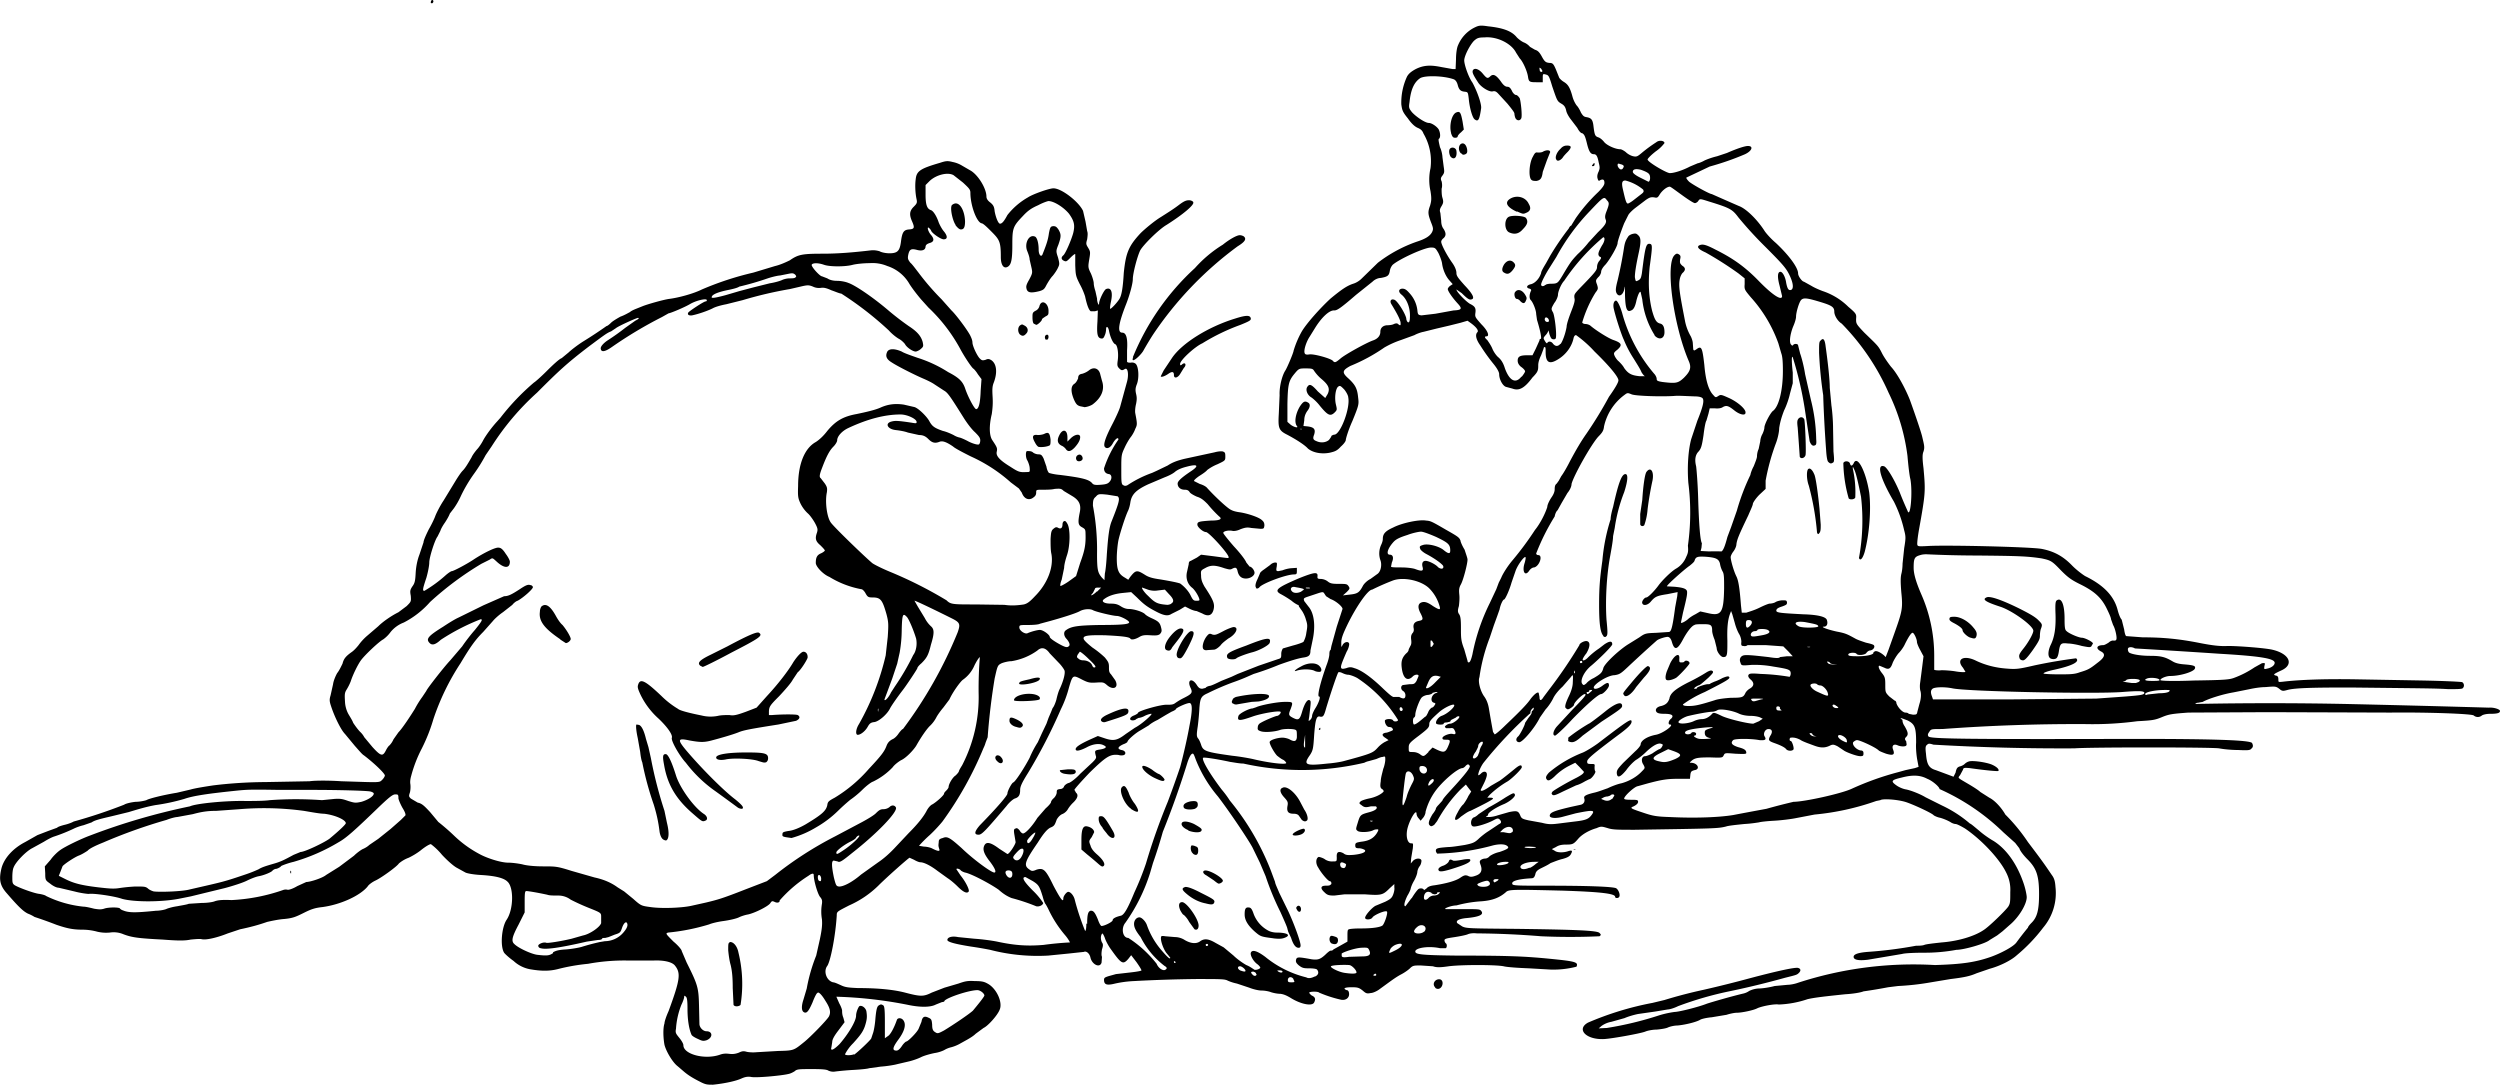 <?xml version="1.0" encoding="utf-8"?>
<svg xmlns="http://www.w3.org/2000/svg" xmlns:svg="http://www.w3.org/2000/svg" version="1.1" viewBox="0 0 608 264">
	<title>The rats lean over Tom Kitten and rub him with butter.</title>
	<path d="M170.1 263c-2-1-3.1-1.8-3.9-2.5l-1.4-1.2c-1.2-.9-2.8-3.6-3.2-5.2-.3-1.6-.4-4 0-5.2 0-.5.5-1.9 1-3 2.8-7.6 3-9.2 1.6-11-.7-1-2.9-1.4-5.2-1.3h-6.3a48.6 48.6 0 0 0-9.7.8 48 48 0 0 0-7.4 1.3c-2 .5-4 .5-6.8 0a8 8 0 0 1-3.9-2c-1-.7-2.1-1.7-2.3-2-1-1.6-.6-6.2.6-8 1.7-2.5 1.8-7.9.2-9.3-.9-.9-3-1.4-6.4-1.6-1.9-.1-3.4-.4-3.8-.6l-2-1.1c-.8-.4-2.3-1.7-3.7-3.2a15.7 15.7 0 0 0-2.7-2.6c-.4 0-1.5.7-2.6 1.6a17 17 0 0 1-2.8 1.7A8 8 0 0 0 97 210c-.4.7-4.4 3.6-5.8 4.2-.6.3-1.5.9-1.8 1.4-1.8 2.2-6.5 4.4-11 5-1.8.2-2.7.5-4.5 1.4-2 1-2.7 1.3-4.8 1.5-1.4.1-3.2.5-4.1.7-2.3.8-4.2 1.3-6.6 1.8l-3 1c-2.5 1-5.3 1.7-6.4 1.4-.4-.1-1.5 0-2.6.1-1.4.3-3 .3-6.9 0-5.8-.3-7.4-.5-9.5-1.3a6.1 6.1 0 0 0-3.3-.4c-1.2.1-2.1 0-3-.2a14 14 0 0 0-3.4-.5c-2.3 0-3.7-.2-6.6-1.2a104.7 104.7 0 0 0-5.3-1.9 9 9 0 0 0-1.6-.8c-1-.5-2-1.3-5.1-4.9-1.8-2-2-3.5-1.3-6.3.7-2.4 2.8-4.7 5.7-6.2l3-1.7 2.6-1 2.2-.8c.1-.2 1-.5 1.8-.7.9-.2 1.9-.6 2.2-.8a125 125 0 0 0 12.3-4.1c.4-.3 1.8-.6 2.8-.7 1.1 0 2.3-.3 2.6-.4.6-.4 4.3-1.3 7.4-1.8l3.4-.8c1-.3 3.5-.7 5.5-1a109.2 109.2 0 0 1 12.6-.8l10.8-.2c1.3-.2 4.8-.2 7.7 0 9.7.3 9.2.4 10-.4.3-.3.6-.8.6-1 0-.5-2.6-3-5.1-4.9-.4-.2-1.3-1.3-2.2-2.3l-2.4-2.9c-1-1-2.6-4.3-3.4-6.8-.4-1.2-.4-1.6-.1-2.6l.6-2.7c.1-.8.6-2 1-2.7.5-.6 1-1.7 1.3-2.3.3-1.2.8-1.8 2.2-2.8.6-.4 1.3-1.2 1.7-1.7a13 13 0 0 1 2-2.2l2.8-2.4c1.1-1.1 3.1-2.5 4.9-3.4l2-1.5c1.1-1.1 1.1-1.1 1-2.5-.2-1.1-.2-1.4.4-2.3.6-.8.7-1.4.8-3.4.1-1.5.4-3 .9-4.3l1-3c0-.5.7-2 1.3-3.2.7-1.2 1.4-2.7 1.6-3.3.2-.5 1-2.2 2-3.7l2.8-4.6c.6-1 1.4-2.2 1.8-2.6.6-.6 1.1-1.4 2.2-3.3.2-.5.8-1.3 1.3-1.9.5-.5 1.2-1.6 1.5-2.2.7-1.3 2.2-3.3 3.4-4.6l.8-.9a57 57 0 0 1 8.2-8.6c.1 0 1.5-1.2 3-2.7 1.5-1.5 3.1-3 3.7-3.2l1.7-1.4c.4-.4 2-1.7 3.6-2.7a105.4 105.4 0 0 0 5.6-3.7c.2 0 .7-.4 1.1-.8.4-.4 1.4-1 2.3-1.5.9-.3 1.9-.9 2.3-1.1.3-.3 1-.6 1.5-.8l1.5-.6c1.2-.5 5.1-1.6 6.5-1.8 2.4-.3 6-1.3 8-2.3a73.7 73.7 0 0 1 12.5-4.1l5.3-1.6c1.3-.3 2.8-1 3.6-1.4 2-1.4 3-1.6 7.9-1.6 3.8 0 7.4-.3 11.7-.8.8-.1 1.5 0 2.2.2.5.3 1.6.5 2.4.5 2 0 2.5-.6 2.8-2.7.3-2.5.7-3 2-3.1 1.3-.1 1.4-.4.7-2s-.6-2.5.4-3.5c.8-.8.9-1 .7-1.9-.3-1.4-.4-3.4-.2-4.8.2-2 1.1-2.6 5.9-4 1.5-.5 1.9-.5 3.1-.2a7 7 0 0 1 2.3.9l1.9 1.1c1.9 1 4 4.4 4 6.4 0 .5.3 1 1 1.5.7.6.9 1 1 2.1.3 1.6.9 3 1.3 3 .5 0 1-.6 1.8-2.1A17 17 0 0 1 250 48c1.2-.8 5.2-2.2 6.2-2.2 2 0 6.2 3.3 7.2 5.5l.6 2.6.4 2.3c.2.5.1 1.2 0 2-.3 1-.3 1.2.2 2 .6 1 .6 1.1.3 2.9-.3 1.8-.3 2 .4 3.4.4.9.7 2 .7 2.4 0 .5.2 1.3.4 1.9l.4 1.8c0 1 .5 2 .5 1.2s1.2-3.3 1.7-3.5c1.2-.5 1.7.7 1.2 3-.2.9-.3 1.7-.2 1.8.2.1 1.8-1.6 2.3-2.5.5-.9.8-2.7 1-6.2.5-4.8 1.1-6.5 4.1-9.7 1-1 3.4-3 4.9-3.9 1.4-.9 3.2-2 4.6-3.1 1.1-.8 1.6-1 2.3-1 .5 0 1 .3 1 .5.3.6-2.4 2.9-6.5 5.5-1.9 1.1-5.7 4.9-6.4 6.2-.7 1.4-1.8 5.6-1.8 7 0 1-.7 3.7-1.6 6-1.9 4.8-2.2 7-1 7 1 0 1.4 1.3 1.2 4.3V88c.2.2.5.2.9.2.4-.1.8 0 1.1.2.8.5 1 3.4.4 5-.4 1-.4 1.5-.2 2.4.2.8.2 1.4 0 2.4-.2.8-.3 1.8-.2 2.3.5 2.6.5 2.8 0 3.8-.2.6-.7 1.5-1.1 2-.4.5-1.1 1.7-1.5 2.6-.8 1.7-.8 1.9-.8 5.3 0 3 0 3.6.5 3.8.3.2.6.2 1 0a27.4 27.4 0 0 1 6-3l1.1-.5 2.7-1.3c1.2-.8 2.4-1.2 4-1.6a5949.3 5949.3 0 0 1 7.4-1.6c.7-.2 1.6-.3 2-.2.5.2.6.3.6 1.2 0 1 0 1-1.9 1.9a11 11 0 0 0-2.5 1.4c-.3.4-1.2 1-2 1.5-.7.5-1.3 1-1.2 1.2l1.4.7c.7.2 1.5.6 1.8 1 1.8 2 5 5 5.8 5.3.5.3 1.4.5 2.2.6 1.9.3 4.6 1.2 5.3 1.9.5.4.6.8.6 1.3-.1.8-.2.8-1 .8l-2.2-.2c-1-.2-1.5-.1-2.6.3-.8.4-1.6.5-2 .4-1-.2-2.2.1-2.2.5 0 .2 1.2 1.7 2.6 3.3 1.5 1.6 2.8 3.3 3 3.9l.8 1c.5 0 1.2.9 1.2 1.5 0 .7-1 1.4-2.1 1.4-1 0-1.7-.5-2-1.7-.2-1-.5-1.1-1.3-.7-.5.3-.8.2-1.9-.1-2.3-.8-3.3-.8-4.6-.1-1.1.6-1.2.6-1.1 1.8 0 1 .2 1.6.8 2.7 2.3 3.5 2.6 4.3 2.2 5.8-.4 1.3-1.3 1.6-2.7.8l-1.4-.6c-.3 0-1-.2-1.6-.5l-1.2-.6-1.3.8-2 1c-.9.6-1.9.4-3.8-.6-2.1-1.1-2.9-1.7-4.6-3.4l-1.4-1.3-2 .2c-2 .2-3.6.7-4.7 1.6-.6.5.2 1 1.7 1 1 0 1.6.1 2.4.6.6.4 1.3.7 2 .7 1.3 0 3.5.7 4 1.3.3.3 1 .7 1.7 1 1.5.7 1.9 1 2.2 2.3.2.8.1 1-.3 1.5-.4.3-.8.4-2.3.3-1.5-.1-2 0-2.7.4-1 .6-2 .8-2.2.4-.3-.4-2-.6-6-.8-4.6-.1-5.7.1-5.3 1 .2.4 1.1 1.2 2.1 2a23 23 0 0 1 3 2.4c.8 1 1 1.3 1 2.3 0 .9 0 1.3.5 1.8l1 1.4c1 1.8-.4 2.6-2 1.2-.8-.7-1-.7-2.6-.6-1.6.1-2 0-3.4-.7-2.3-1.2-2.3-1.2-3.2 1.8a27.1 27.1 0 0 1-2 5.4A129.8 129.8 0 0 1 250 188c-1.5 2.4-1.9 3.3-1.9 4.1 0 1.2-.3 1.8-1.3 2.1-.5.2-1.4 1-2 1.8-5.1 6-6 7-6.8 7-1.2 0-1-.8.3-2.3 4.1-4.2 6.7-7.2 6.7-7.7 0-.6 1-2.5 1.4-2.7.5-.1 2.8-3.7 4-6a24.9 24.9 0 0 1 2-3.8l1-2.2 1.1-2.3.5-1.4.6-1.4.4-1c.3-.3.7-1.3.9-2 .2-.9.5-2 .8-2.6.9-1.9 1.4-3.8 1.2-4.5-.1-.3-.7-1.2-1.4-1.9l-2.2-2.3c-1-1.4-2-1.6-3-.7a14.8 14.8 0 0 1-6.3 2.6c-.8 0-1.9.3-2.4.5-1 .5-1 .6-1.7 3.7a159 159 0 0 0-1.7 14.3l-.5 1.3a7 7 0 0 1-.5 1.3 86.1 86.1 0 0 1-10 17.9c-.4.5-1.7 2-3.1 3.3a29.5 29.5 0 0 0-2.6 2.6l1.2.2c.6 0 1.6.2 2.1.5 1.4.7 1.9.7 1.6 0-.2-.7-.2-.7-.1-1.6 0-.6.2-.8 1-1 1.1-.5 1.8 0 4.5 2.4 3 2.9 7.3 6 8 6 .6 0 .2-1-1-2.6-1.5-1.9-1.9-3-1.4-4s1.6-.7 3.6.8l2 1.3c.5 0 2-2.4 2-2.9l-.3-1.8c-.2-1.2-.1-1.4.3-1.5.3-.2.6 0 1 .5.2.4.6.7.8.7.6 0 2.2-1.7 3.5-3.8l2-2.3c.7-.6 1.3-1.3 1.3-1.5 0-.2.3-.7.7-1 .4-.4.7-1 .7-1.4 0-.6.1-.7.8-.8.5 0 .9-.3 1-.7.2-.3.7-.7 1.2-.8.5-.2 1.7-1.1 2.7-2.2l3-2.8c.8-.8 1-1.1.8-1.6-.3-1.2-.3-1.3.9-1.5 1.4-.2 2-.6 1.1-1-1-.6-2.7-.4-4.3.5-1.6.8-2.6 1-2.6.4 0-.5 1-1.2 3.4-2.3l2-.9 1.5.5c2.3.8 3.2.6 5.3-1l2.2-1.5c1.6-.8 4.5-3.4 4-3.4-.3 0-1 .2-1.6.5-.5.3-1.2.5-1.5.5l-.6.3c0 .1-.4.3-.8.3-1 0-.8-.8.3-1.2.5-.2 1-.5 1-.7.4-.5 5.6-2 7-1.9.9 0 1.5 0 2-.4a15 15 0 0 1 2-1.2c2-1 2.3-1.3 1.8-2.4-1-2 .2-2.7 1.4-.9.5.8.8 1 1.4 1l.8-.2c.1-.2.5-.4 1-.5.3 0 1.6-.6 2.8-1.2l2.5-1 1.5-.7 5.1-2 4.7-1.6c.8-.2.8-.4.8-1.3 0-.5.2-1 .4-1.3l2.4-.7c1.2-.3 2.3-.7 2.6-.9a6 6 0 0 0 .7-2.2c.3-1.6.3-2-.1-3.2-.2-.8-.7-1.8-1-2.2l-.7-1c0-.2-.1-.4-.3-.4a7 7 0 0 1-1.5-1 27 27 0 0 0-2.4-1.5c-2-1-1.3-1.6 4.3-4 3.8-1.5 4.6-1.6 4.4-.3 0 .4.1.5.9.5a3 3 0 0 1 1.6.6c.6.5 1.1.6 2.7.6 1.8 0 2 0 2.4.6.3.5.3.6-.5 1.4l-.9.8 1.7-.2c1.9-.2 2.3-.5 3.2-2.2.3-.5 1-1.2 1.8-1.6l1.8-1.3c.8-.7 1-2.3.6-3.3a5 5 0 0 1 .2-3.7c.2-.4.4-1 .4-1.4 0-1.2.5-1.9 2.5-2.8 2.1-1.1 6.3-2 8-1.7 1.1.1 1.2.1 4.8 2.2 3 1.7 3.3 1.9 3.6 2.7 0 .3.5 1.4 1 2.2.3 1 .7 2 .7 2.4 0 1-1 4.9-1.6 6-.5.9-.5 1.4-.4 2.5.1.9 0 2-.1 2.8-.3 1-.3 1.4 0 1.9.4.5.5 1.3.5 3.4 0 2.5 0 3.1.8 5.2l.8 2.8c0 .2.1.4.3.4.3 0 .6-.7.9-2a49 49 0 0 1 4.2-12.4l.8-1.7.8-1.7.6-1.6.6-1.2c.4-1 1.6-2.9 2.8-4.3a76 76 0 0 0 5.4-7.3c1.3-1.6 2.5-4 3-5.6 0-.6.6-1.7 1-2.3.5-.7.8-1.4.8-2 0-.7.1-1.1.5-1.4l.5-.7.6-1.1c.4-.5 1.3-2 2.1-3.6 1.6-3 2.8-5 4-6.7a98.5 98.5 0 0 0 5.5-9c1.5-2.1 2.3-3.5 2.3-4 0-.8-2-3.3-5.8-7a28.3 28.3 0 0 0-4.5-4c-.3 0-.5.3-.6.7-.4 2-1.8 4-3.8 5.2-2.1 1.3-3 .8-3-1.8 0-.7 0-1.2-.2-1.2s-.3.2-.3.4l-.6 1.6c-.4.8-.7 1.7-.7 2.4 0 1.2 0 1.6-1.4 3-2 2.7-3.3 3.3-4.9 2.7l-1.5-.4c-.8-.2-1.7-1.8-1.7-3.1 0-.5-.5-1.4-1.3-2.4A44.7 44.7 0 0 1 360 84c-1-1.4-1.3-2.6-.7-3.2.4-.4-.3-1.3-1.7-2.3l-.7-.5-1.7.5-2.8.7-3 .7-3.2.8c-.6.1-1.7.5-2.2.8l-3.3 1.2a22 22 0 0 0-4 1.8 42.7 42.7 0 0 1-8.3 4.5c-2 1.1-2.1 1.6-.4 3.1 1.6 1.5 2.1 2.4 2.3 4.6.2 1.6.2 1.8-1.4 5.7-1 2.2-1.6 4.3-1.6 4.6 0 .3-.5 1-1.2 1.6-.9 1-1.4 1.2-2.7 1.5-2 .4-4.1 0-5.3-1-.9-1-3.2-2.4-5.1-3.4-2-1-2.2-1.6-2-5l.2-4.6c-.1-2 .6-4.8 1.4-6 .5-.8 2-4.4 2-4.8a23 23 0 0 1 2-4.7c1.2-2 4.4-5.6 7-8 2.8-2.3 4-3.1 5.5-3.6.7-.2 1.5-.7 2-1.2l4-3.9a33.7 33.7 0 0 1 9.4-5.1c2.2-.7 3.3-1.4 3.8-2.4.3-.7.3-.9-.3-2.4-.7-1.9-.8-2.4-.2-4 .3-1.1.4-1.6.1-3.5a13 13 0 0 1 0-5.6 13.3 13.3 0 0 0-1.7-8.4c-.3-.8-.7-1.1-1.4-1.4-.7-.3-1.5-1-2.4-2.3-1.3-1.6-1.4-2-1.6-3.4a15 15 0 0 1 1.4-6.8c.4-.7 1-1.2 2.1-1.8 2-1 3.7-1 6.2-.5l2.8.5h.7l.1-2.4c0-1.3.2-2.8.5-3.4a8.4 8.4 0 0 1 3.8-4.2c1.2-.6 1.5-.7 3.5-.4 3.8.4 5.8 1.2 7 2.7.5.5 1.3 1.1 1.9 1.3a4 4 0 0 1 1.3 1l1.2.7c.7.2 1.1.6 1.7 1.7.7 1.3 1 1.4 1.8 1.5.8 0 1 .2 1.6 1.6l.8 2c.1.2.6.7 1.1 1 1 .6 1.5 1.3 2.1 3.5a7 7 0 0 0 1 2.2c.4.4.8 1.1 1.1 1.8.5.8.7 1 1.4 1.1 1 .2 1.4.5 1.6 1.9.3 2.5.4 2.7 1.2 3 .4.1 1 .6 1.4 1.1.6.8 2.7 1.8 4 1.8.2 0 .8.3 1.3.7.5.5 1.3.9 1.8 1 .9.2 1.1 0 2.3-1a35.6 35.6 0 0 1 3.3-2.4c.7-.6 2-.4 2 .2a9 9 0 0 1-2.1 2c-1.3 1-2.1 1.9-2 2 0 .6 4.6 3.3 5.4 3.3 1.1 0 3.2-.7 4.9-1.6l1.9-.8c.2 0 1-.3 1.7-.7a18 18 0 0 1 3-1l2.4-.8c2.5-1.1 4.4-1.7 5.1-1.7 1.4 0 1 1.2-.7 2a66.6 66.6 0 0 1-8.6 3 1412.2 1412.2 0 0 1-5.7 2.7c0 .2.3.6.7 1 1 .8 5 3 5.5 3a893.6 893.6 0 0 0 6.6 2.9c1.9.7 4.6 3.5 6.2 6 .3.5 1.5 1.9 2.8 3 3.2 3 5.4 6 5.4 7.4 0 .7 1 2 1.4 2l1.8 1c.8.5 2 1 2.8 1.3a16 16 0 0 1 6.2 3.8c2 1.7 2 1.8 1.9 3 0 1.1 0 1.2 2 3.3 3.3 3.2 3.4 3.2 4.3 5 .5 1 1.5 2.4 2.2 3.3 1.5 1.6 3.5 5.3 4.6 8.1 1.3 3.6 2.8 8 3 9 .5 2.1.6 2.5.3 3.5-.3.7-.3 1.7 0 4.1.5 5.6.5 6-1.1 14.9-.3 1.7-.5 3.4-.4 3.7.1.4.4.4 2.4.3 4.2-.3 25.4.2 27.9.7 3 .6 5.2 1.8 7.4 4.1 1 1 2.3 2 3.1 2.5 4.5 2.2 7 4.8 7.9 8.2.2.8.6 2 1 2.4l.6 2.4c.1.8.3 1.5.5 1.6l4 .3c5 0 9 .4 14 1.4 3.1.6 4.9.8 6.7.7 2.8 0 9 .5 10.8.9 4.3 1 5.4 3.7 2.1 5.1-1.7.8-2 1-1.2 1.2.5.1.6.4.6 1s0 .6 1 .5c4.2-.5 10.1-.7 17.3-.6l16.9.3c5.1.1 9.2.3 9.5.4.5.3.6 1.1.1 1.5-.2.2-1.7.2-3.5.2-3-.2-6.4-.2-23.8-.4-9 0-13.5.1-15.3.6-1.1.3-1.3.3-2-.3-.8-.6-1-.6-3.3-.4-1.3 0-3 .3-3.9.5l-4 .8c-2.4.4-6 1.5-7.4 2.3l-1.1.2c-.4 0-.7.2-.7.3a920.2 920.2 0 0 1 36.4 0 5476.7 5476.7 0 0 1 35 .9c1.2-.1 2.7.4 2.7.8 0 .5-.6.7-2.4.7-.9 0-1.7.2-2 .4-.6.5-1.4.5-2 0-.4-.4-11-.8-20.2-.7a182043.2 182043.2 0 0 0-30-.1l-19.2.1c-4 .3-4.7.4-6.4 1.1-1.7.7-2.2.8-6 1a82.2 82.2 0 0 1-12.7.7 443.5 443.5 0 0 0-34.7 1.2c-2.7 0-2.8 0-3.2.7-.4.5-.4.8-.2 1.1.4.6 8.8.7 50.3.6 19.3 0 27.9.3 28.4 1 .3.6.3 1-.2 1.4-.3.4-1 .4-3.2.3-1.6 0-3.6-.2-4.6-.4-2-.3-31.8-.3-35.2 0a540.1 540.1 0 0 1-34.3-.9c-.9-.3-1.2-.3-1.5 0-.4.3-.5.6-.3 2.2.2 2.6.7 3.5 2.4 4l2.7 1 1.6.6.5-1c.2-1 .4-1.3 1-1.5.5-.1 1-.4 1.2-.6.2-.2.6-.5 1-.6.7-.3 3.9.1 5.5.7 1.2.5 2 1.2 1.7 1.6-.2.1-2.8-.1-7-.7-1.3-.1-1.5-.1-1.6.4l-.7 1.3c-.6.8-.8.5 2.4 2.4 1 .6 2.1 1.3 2.5 1.7l2.2 1.4c1.4.7 3 2.5 3.9 4.1a43.6 43.6 0 0 1 5.5 6.7c3.8 5 4.3 5.8 5.8 8 .6.8.8 1.5.9 3a13 13 0 0 1-3 9.8 40.3 40.3 0 0 1-6.4 6.7c-1.3 1.2-4 2.6-6.6 3.3l-3.2 1.1c-1.6.7-3 1-6.3 1.4l-4.8.8a63 63 0 0 1-8 .9l-2.4.3a122.3 122.3 0 0 1-6 1c-.7.3-2.6.6-4.4.7-4.8.5-7.5.8-9.2 1.2a24.5 24.5 0 0 1-7 1.3c-1-.2-4.1.4-5.2.9-.9.5-3.8 1.1-5 1.1-.5 0-1.6.2-2.5.5l-3.6.6c-1.2.1-2.5.4-2.8.6-.8.5-3.4 1.2-5.5 1.4-.9 0-2 .3-2.4.5-.4.2-1.6.4-2.7.5-1.1 0-2.4.3-2.8.5-1.4.5-8.1 1.7-10 1.8-4.4.2-6.8-2.4-3.9-4a74.7 74.7 0 0 1 15.7-4.8l2.9-.7a116.7 116.7 0 0 1 9.6-2.5 291 291 0 0 0 11.2-2.8c6.8-1.8 11-2.7 11.7-2.5.7.2.7.7.2 1.2-.5.5-.6.5-3.4 1.2A208 208 0 0 1 421 241a84.4 84.4 0 0 0-12.9 3.7c-1 .5-2.1.8-2.5.8l-3 .5-4.2.6c-1 .2-2.4.6-3.3 1l-3.2.9a6 6 0 0 0-2.4 1l-.7.6 2-.1a82 82 0 0 0 12.8-3.1 24 24 0 0 1 3.7-.8c1 0 5.8-1.2 7.8-2 1.2-.4 6-1.8 9-2.5a4 4 0 0 0 1.3-.6 6 6 0 0 1 2.3-.6c1 0 2.8-.3 3.9-.6l3.2-.3c.6 0 1.7-.2 2.5-.5a90.7 90.7 0 0 1 33.3-4.3c6.7-.2 9.9-.7 13.6-2 2.5-.9 5.5-2.5 6.2-3.5a75.3 75.3 0 0 1 2.8-3.6c0-.2.4-.7.9-1.2 1.3-1.3 1.8-3 1.8-6.9 0-4.5-.6-6.3-2.8-8.5-.8-.8-1.8-2-2-2.7l-1-1.3-2.9-2.6a53.5 53.5 0 0 0-15.5-10.5c0-.5-1.7-2-3-2.5-1.7-.9-3.5-1-6.2-.3-2.6.6-2.7.9-1.3 1.9.7.5 1.7.9 2.4 1 1 .2 3.2 1 4.7 1.9l4 2a30 30 0 0 1 6.8 4.4c.2 0 1.1.8 2.2 1.7 1 .9 2.6 2 3.5 2.5 3.2 2 5.8 5.7 7.4 10.5.4 1.2.7 2.7.7 3.2 0 1.7-1.9 4.9-4.2 6.8l-1.7 1.5-1.3 1-1.8 1.1c-1 .9-6.3 2.4-8.1 2.4a42.2 42.2 0 0 1-7.9.7c-2.2 0-4.6.1-5.3.3l-8.3 1.4c-2.4.3-3.5 0-3.5-.7 0-.6 1-1 3.4-1.2A102.1 102.1 0 0 0 466 230c.6 0 1.5 0 2-.2s2.4-.4 4.2-.6c4-.3 8-1.5 10.2-3 1.3-.8 5.3-4.7 6-5.7.5-.8.5-1.2.5-3.6a9 9 0 0 0-1-4.7c-1.6-3.3-6-8-10-10.7-1-.6-2-1.1-2.3-1.1-.3 0-.9-.2-1.3-.5a12 12 0 0 0-2.4-1 5 5 0 0 1-1.6-.6c-.3-.5-5.3-2.8-7-3.3-2.1-.6-5.5-.8-6-.4l-1 .2a62.1 62.1 0 0 1-15 3.3l-4.7.9c-1 .2-3.3.5-5.1.6-1.9.1-3.5.3-3.7.4-.1 0-1.7.3-3.6.4-1.9.2-3.9.4-4.4.6-2 .5-2.7.5-22.2.8-4.2 0-5.4 0-6.6-.4-1.4-.4-1.6-.5-2.7 0-1.8.5-3.5 1.5-4.4 2.5-1.2 1.4-1.4 1.5-3 1.5-1.2 0-1.9.2-2.5.6l-1 .5.7.4c.6.5 2.2.5 3.3.1 1-.3 1.1-.1.6.8-.3.5-.9.8-2 1.1-.9.2-2.1.7-2.9 1-.7.5-1.8 1-2.4 1.3-.8.4-1.2.8-1.3 1.4-.2.7-.4 1-1 1-3.4.2-4.9.7-4.6 1.4.1.4 1.5.4 8.7.4 8.9 0 15.5.2 16.5.6.6.3 1.1 1.6.8 2.1-.2.4-1 .4-1 0 0-.8-3.7-1.2-12.8-1.5-12.2-.3-13.1-.3-13.8.4-1.5 1.3-3.2 2-6 2.2a29.9 29.9 0 0 0-6 1c-1.2 0-3.3.8-2.6.9h4.3c3.2 0 3.9 0 4.2.3 1 1-.2 1.6-3.7 1.9-1.6.2-2.4.6-2 1.2l1.2.8c1 .5 1.7.5 13.4.6 14.5.2 19.5.4 20 1 .4.4.4.5 0 .8a157.9 157.9 0 0 1-14.2 0 208.6 208.6 0 0 0-15.6-.7c-1-.1-1.7 0-2.2.2-.4.2-1.9.5-3.2.7-2 .3-2.5.4-2.5.8 0 .3.2.6.3.7.4.2.3 1.1 0 1.2h-1.4c-2.7-.6-6-.1-6 .8 0 .7 1.3.9 10 1 13.2 0 16.9.2 23 .8 6 .6 6.7.8 6.2 1.9a22.5 22.5 0 0 1-6.3.7l-5.2-.3c-2.7-.1-5.5-.3-6.2-.5-2-.4-10.3-.4-13.4 0-2 .3-3 .3-3.8 0l-3-.2c-1.6 0-1.9 0-2.6.7-.4.4-1.4 1.1-2.2 1.5-1.5.8-3 2-5.1 3.5-.6.5-1.7 1-2.2 1-1 .2-1.2.1-2-.6-.9-.7-1.2-.8-2.7-.8-1.7 0-2.2.3-1.2.7.4 0 .6.4.6 1 0 1-1 1.6-2.1 1.3a30 30 0 0 1-5.2-1.7c-.2-.3-2.2-.3-2.4 0 0 .1.2.4.6.7.9.4 1 .9.6 1.7-.5 1-3.3.4-5.7-1.1-1-.6-1.7-.9-2.5-1-.7 0-1.7-.2-2.3-.4-.5-.2-1.5-.4-2.3-.4-.7 0-2-.3-3-.7l-3-1a11 11 0 0 1-2.2-.7c-.7-.4-1.7-.4-7.7-.4a355.5 355.5 0 0 0-15.2.5 27 27 0 0 0-4.5.6c-2 .5-2.7.3-2.7-.9 0-.5.2-.6 1.1-.9l1.8-.5 3.5-.4c1.8-.2 2.7-.4 2.7-.5 0-.2-.5-1-1.2-2l-1.3-1.7-.7.9c-1.3 1.5-1.7 1.2-4.2-2.3-.6-.8-1.3-2.1-1.5-2.8-.4-1-.6-1.2-.7-1-.4.6-.3 1.5 0 2.1.3.4.3.8 0 1.7-.1.6-.2 1.4 0 1.8l-.1 1.4c-.4 1.4-2.3.5-2.7-1.2-.2-1-1-1.7-1.6-1.4l-3.7.4-5 .5a45.9 45.9 0 0 1-14.1-1.4 93 93 0 0 0-4.7-.8c-3.7-.6-5.7-1.1-5.7-1.6 0-.7 1.2-1 2.6-.7l4 .4c1.6.1 4 .4 5.5.7 4.6 1 7.7 1.1 11.3.8a75.2 75.2 0 0 1 6.4-.6c0-.1-.5-1-1.2-1.8a28 28 0 0 1-3.9-6 14 14 0 0 0-.8-1.5c-.2-.2-.5-1-.7-1.8-.8-2.6-1-2.9-2.4-3.8l-1.8-1c-1 0-.5 1 1.8 3.3a17 17 0 0 1 2.5 3c0 .5-1 1-1.7.8a48.2 48.2 0 0 0-6-2c-1-.4-2-1-3.1-2-1.8-1.3-6.6-3.9-8.2-4.2-.4-.1-1-.4-1.1-.6-.3-.3-1-.5-1-.2l1 1.5c1.3 1.6 2.2 3.5 2 3.9-.4.6-1.3.2-2.7-1.2-.8-.8-1.9-1.7-2.4-2l-2.5-1.8c-1.7-1.3-3.3-2.1-4.2-2.1-.3 0-1-.3-1.5-.6l-1.1-.5c-.4.2-5.4 4.6-7.6 6.8a23.9 23.9 0 0 1-7.1 4.8c-2.9 1.5-3 1.5-3 2.4-.3 5-1.5 11.1-2.3 12.3-1 1.3-.2 3.6 1.4 4 .4 0 1.2.4 1.9.7 1 .5 1.8.6 4.2.7 5 0 8.7.4 11.4 1.1 3.8 1 4.5 1 6.5 0l3.1-1.2 3.4-1c1.7-.6 2.3-.7 4-.6 1.9 0 2.4.2 3.4.8 2 1.3 3.4 4.5 2.6 6.2-.5 1.3-2.8 3.9-3.9 4.4l-1.9 1.4c-.5.5-1.3 1-2 1.4l-1.8 1c-.5.3-1.4.7-2.2.9a6 6 0 0 0-1.7.7 8 8 0 0 1-2.3.7c-1 .2-2.5.6-3.3 1-.8.4-2 .8-2.8 1l-3 .7c-.7.2-2.5.5-4 .6l-2.9.4c-.1.1-1.8.3-3.7.4a68 68 0 0 0-4.5.4c-.6.1-1.1 0-1.6-.2-.4-.3-1.4-.4-4-.4-3 0-3.7 0-4.2.5-.3.2-1 .6-1.6.7-1.6.4-8 1-9.1.7-.8-.1-1.4 0-2.3.4-1.3.6-4 1.2-6.9 1.5-1.4 0-1.8 0-3.3-.8zm5-6.5c.8-.3 1.5-.3 2.3-.2.9.1 1.5 0 2.3-.3.8-.4 1.2-.4 1.9-.2.4.1 1.5.2 2.4.1l5.2-.3c3.9-.1 3.8-.1 6.4-2.2 1.5-1.2 5.5-5.3 6-6.2.5-1 .3-2-.8-3.7-1-1.7-1.8-2.4-2-2-.2 0-.7 1-1.2 2.3-1 2.3-1.5 2.8-2.2 2.3-.5-.4-.5-1.5 0-3l.8-2.7a40.6 40.6 0 0 1 2.3-8l.9-4c.5-2.4.6-3.5.5-4.8a11 11 0 0 1 0-3.8c.1-.8 0-1.1-.4-1.6-.6-.6-1.6-4-1.6-5.4 0-.5-.5-.4-1.3.2a32 32 0 0 0-7 6c.1.5-.6.7-1.3.3-.5-.2-.6-.2-1 .4-.6.8-3.9 2.4-5.4 2.7-.6.1-1.6.4-2.2.7-.6.3-2.3.7-3.8.9-1.5.2-3 .6-3.4.8a50.6 50.6 0 0 1-10 2c-.7.2-.6.3 1.3 2.2 1.2 1 2 2 2 2.3l1.2 2.8c2.7 5.4 2.9 6.1 3 10.4l.1 4.5c0 .9.9 1.8 1.7 1.8 1.6 0 1.6 1.6 0 2.2-.7.2-1 .2-2-.3-.7-.3-1.4-.7-1.6-1-.6-1.3-1-3.6-1-6.3 0-2-.1-2.8-.4-3-.3-.3-.4-.3-.4 0s-.3 1.2-.7 2a19 19 0 0 0-1.3 5.8c-.2 1 0 1.2.8 2.2.5.6 1 1.4 1 1.8 0 2.2 5.2 3.6 8.9 2.3zm3.3-12-.2-4.2c0-2.9-.2-4.3-.5-5.6-.3-1-.5-2.5-.6-3.6 0-1.6 0-1.8.5-2 .8 0 1.7 1 2 2.6a32 32 0 0 1 .5 12.7c-.4.4-1.4.5-1.7 0zm29.3 12c.7-.4 4.2-3.7 4.2-4l.4-1.2c.2-.5.5-2.1.6-3.6.2-2.2.4-2.8.7-3.1.6-.4.7-.4 1.2-.1.3.2.4 1 .4 4v4l.7-.5c.6-.3 1.5-1.9 2.2-3.9.2-.7 1.3-.6 1.7.2.6 1 .1 2.6-1.3 4.5-1.4 1.9-1.6 2.7-.5 2.7.4 0 .8-.3 1.4-1.2.4-.6.9-1 1-1 .4 0 2.6-2.2 3-3.1l.7-1.7c.2-1.2.7-1.5 1.7-1 .7.3.8.5.9 1.7 0 1.1.2 1.5.7 1.8.6.4.7.4 2.2-.4 2.3-1.4 6-3.9 7-4.8 1-1.2 2.8-3.4 2.8-3.7 0-.5-1-1.3-1.7-1.3-2 0-7.4 1.8-8 2.6 0 .2-.3.3-.6.3l-1.5.6c-1.3.7-3.8.7-6.7.1a103.6 103.6 0 0 0-17.5-2l.7 1.6c.4.7.7 1.5.7 1.8 0 .3 0 1 .3 1.7l.3 1.1-1.5 2c-1 1.3-1.5 2.2-1.5 2.8l-.2 1.3c-.3 1 .5.7 2-.8 2-2.3 4-5.5 4-6.9 0-.8.5-2 .8-2.3.6-.3 1.5.4 1.7 1.2.2 1.3.2 2-.4 3.8-.5 1.3-1 2-2.8 4a10.6 10.6 0 0 0-2 2.7c.1.3 1.4.3 2.2 0zm107.1-17.8-.3-.7c-.5-.6-1.3-.4-1.3.4 0 .4.2.5.8.5.5 0 .8 0 .8-.2zm5-1.2c.9-.4 1-1.1.5-1.7-.2-.2-1-.3-1.9-.3-1.4 0-1.7-.1-2.5-.7-.7-.6-.8-.9-.7-1.4.2-.7.5-.7 3.8-.1 1.5.2 2.1 0 3.3-1.1.5-.5 1.1-1 1.3-1 .2 0 .5 0 .7-.3l1.8-1 1.6-.9v-1.4c0-.7 0-1.4.2-1.5.1-.2 1.5-.3 3-.3 3 0 4.7-.3 5.3-.7.5-.4 1.4-3.1 1.1-3.4-.3-.4-3.1.8-3.5 1.4-.3.6-1.8.7-1.8.1s1.6-2.4 2.5-2.9l2.4-1c1.2-.6 1.6-.9 1.9-1.7.2-.5.4-1.3.3-1.8v-.8l-1.1 1c-1.7 1.7-2 1.8-6.1 1.5H327l-2.5.3c-1.3 0-1.7-.1-2.4-.8-1-.9-1-1.6.3-1.6.4 0 1 0 1.1-.2.5-.1.3-.9-.1-.9s-2.1-2-2.8-3.3c-.7-1-.6-2.3.1-2.6.2 0 .9.2 1.4.5a3 3 0 0 0 2 .6c1 0 1 0 1-1-.1-1.3.4-1.6 1.6-1 .6.5 1.1.5 2.5.4 2-.2 3.2-.7 2.7-1.2a3 3 0 0 0-1.3-.4c-.8 0-1-.1-1-.7s.2-.7 1.5-.9c1.8-.2 2.9-.8 3.7-2 .5-.8.5-1 .2-1-.2 0-.6 0-1 .2-.9.5-3.2.6-3.8.2-.5-.4-.5-.4 0-2 .6-2 .7-2 2.9-2.6 1.5-.4 2.1-1 1.5-1.4h-1.2c-1.2.3-1.6.3-2.3-.3-.6-.4-.6-.5-.2-.9.2-.2 1.1-.5 2-.7 1.6-.3 3-1 3.6-1.7 0-.1 0-.4-.4-.6-.4-.3-.5-.6-.3-1.9 0-.8.4-2.1.6-3 .3-.7.5-1.8.5-2.2 0-.9 0-.9-.7-.7-.4 0-1 .3-1.5.5l-1.8.5a4 4 0 0 0-1.1.4 65.7 65.7 0 0 1-29.4.2c-1 0-2.4-.3-3.2-.4-3.2-.7-6.5-1.2-6.6-1-.4.4 1.4 3.6 4.5 7.7a23.7 23.7 0 0 1 2 2.7 62.2 62.2 0 0 1 10 17.1l1 2.7c0 .4.6 1.6 1 2.6l2.2 4.5c1.4 3 3 7.4 3 8.3 0 .4-.1.6-.5.6-.7 0-1.3-.8-1.8-2.4l-.7-1.5-.2-.7c0-.3-.8-2.1-1.7-4.1a66 66 0 0 1-3.6-8.7l-1.4-3.3-1.8-3.7c-.9-1.7-5.2-8.2-8.4-12.4a31.9 31.9 0 0 1-5.4-9c-.5-1.4-.6-1.6-1-1.3-.3.2-.7 1.1-1 2a213.8 213.8 0 0 1-6 16.9 120 120 0 0 1-2.4 7.6l-.7 2.4a43.4 43.4 0 0 1-6 12.1c-1.1 1.3-.7 3.7.7 3.7a28 28 0 0 1 6.9 6.3c.4 1 1.4 1.7 2 1.5.6-.3.6-.6-.1-1a20.5 20.5 0 0 1-5.8-7c-1.1-1.4-1.6-2.3-1.6-3.2 0-.9.6-1.6 1.3-1.6.6 0 1.5 1 1.8 1.8a19 19 0 0 0 3.4 6c1.7 2 2.3 2.5 2.3 2l-.9-1.1c-.8-1-1.6-3.3-1.3-4 0-.2.4-.2 1-.1l2.4.2c.8 0 1.7.3 2.3.7 1.5.9 2.9 1 3.8.3 1-.7 2-.6 3.7.4l2 1.1 2.4 2c.8.8 2.2 1.8 3.1 2.3 1 .4 1.7 1 1.8 1 .2.4 1.6 0 1.6-.4 0-.1-.3-.5-.7-.8-1-.7-1.8-2.2-1.6-2.8.3-.8 1.5-.5 3.5 1a25.4 25.4 0 0 0 10 5c.5.3 1.2.2 2-.2zm4.2-8c-.5-.1-.8-.9-.6-1.5.2-.5.4-.5 1.3-.2.6.2.7.4.7 1-.1.7-.5 1-1.4.7zm-14.3-1.3c-3-.4-3.1-.4-4.5-1.6-1.8-1.6-2.5-2.9-2.5-4.2 0-1.3.2-1.8 1-1.7.5 0 .8.4 1.2 1.6a7.6 7.6 0 0 0 3.5 4c.5.3 1.4.5 2 .5 2.6 0 3.6.6 2.2 1.2-.7.3-1.3.4-3 .2zm-19.2-2.2-1.3-1.8a6.2 6.2 0 0 0-1.3-1.7c-.2 0-.5-.5-.8-1-.6-1.3-.4-2.1.4-2.1 1.1 0 4 4.1 4 5.7 0 .8-.4 1.2-1 .9zm24.9-4.8c-.2-.3-.2-.5 0-.7.4-.5 1-.1 1 .6 0 .8-.6.9-1 .1zm-22.2-1.5c-1.6-.3-3.2-1.1-4.6-2.3-1.2-1-1.3-1.4-.3-1.7.5 0 1.4.2 3.7 1.4 3.2 1.6 3.5 1.8 3.3 2.4-.2.5-.6.6-2.1.2zm2-5.6-1.8-1.2c-1-.5-1-1.2-.2-1.2 1.2 0 4.2 1.8 4.2 2.5 0 .3-.6.7-1 .7-.2 0-.7-.4-1.2-.8zm-5-6.5c-.6-.3-.8-1.6-.4-2 0 0 .5 0 .9.2.6.2.7.4.7 1.1 0 1-.5 1.3-1.3.7zm24.2-4.7c.1-.5 2.6-1.6 2.8-1.3.4.3 0 1-.7 1.3-.9.4-2.3.4-2.1 0zm-25.4-1c-1.2-.5-1.8-1.2-1.6-1.7.2-.6 1.5-.5 3 .2 1.6.9 2 1.2 1.8 1.6-.2.6-1.9.5-3.2 0zm27.6-2.5-.7-1c-.2-.3-.6-.5-1.3-.5-1.3 0-1.7-.5-1.5-1.8.2-1 .1-1.2-.8-2.2-1-1.1-1.2-2-.4-2.3 1-.6 3.1 1.1 4.3 3.4l1 1.9c.7 1 1 2.2.7 2.6-.4.4-.8.3-1.3-.1zm-28.7-3c-.3-.7.3-1.2 1.6-1.5 1.4-.2 1.8 0 1.8.8 0 .5-.2.7-.7 1-1 .3-2.5.2-2.7-.3zm17.6 40.5c0-.3-.3-.5-.7-.6-.6 0-.7.2-.2.7.4.5 1 .4 1-.1zm29.2.2c0-.2-.1-.3-.3-.3l-.4.3c0 .1 0 .2.3.2.2 0 .4 0 .4-.2zm-4.8-.6c0-.6-1.2-1.8-1.8-1.8-1.2-.1-4.2 0-4.4.3-.3.3 1.9 1.4 3.3 1.6 2 .3 2.9.2 2.9-.1zm-18-.2c0-.2-.3-.3-.7-.3-.6 0-.7 0-.3.3.5.3 1 .3 1 0zm-9-.2c0-.4-.9-1.1-1.3-1.1-.7 0-.7.6 0 1 .8.3 1.3.4 1.3.1zm-17-2c0-.1 0-.2-.2-.3-.1-.1-.2 0-.2 0 0 .2 0 .4.2.4l.3-.1zm45.4-1.5c1.7 0 2.2-.4 1.7-1.5-.3-.6-.3-.7-2-.6-1.5.1-4.2 1-4.7 1.4v.6c.1.3.4.4 1.8.2l3.2-.1zm-196.8-1c.7-.4 1.4-.6 3.2-.7 1.3-.1 3-.4 3.7-.6a53.6 53.6 0 0 1 4.5-1.2l1.2-.2a6 6 0 0 0 4.5-2.1c.7-.8 1-1.4 1-1.9-.1-1-.8-.7-1.3.7-.4 1.2-.5 1.3-1.8 1.7l-1.5.6-.8.2c-.4 0-.7 0-.8.2 0 .2-.5.3-1 .3l-2.7.4c-6.5 1.5-10 2-11.2 1.6-.3 0-.6-.3-.6-.6 0-.4 1.3-1 2-.7.4.1 3.6-.4 6.1-1l2.8-.8c1.6-.3 4.1-2 4.4-3V223c0-1 0-1-3-2.2a53 53 0 0 1-4.4-2 5 5 0 0 0-3.1-1c-1 0-2.1 0-2.6-.2-.9-.2-3.3-.7-5-.9-.4 0-.5.1-.5 2.6v2.6l-1.5 3c-1.6 3-1.8 4-1 4.7 1 1 4.1 2.4 5.5 2.6 2.5.3 3 .2 3.9-.4zm204.9-.5c2-1 2-2 .2-1.4-.6.2-1.1.6-1.4 1-.6 1.3-.6 1.3 1.2.4zm-45.6-1.5c-.1 0-.3-.1-.4 0-.2 0-.2.2-.1.4 0 .1.2.1.4 0 .1 0 .2-.2 0-.4zm52.6-3c1-1.3-.7-2.2-1.8-1.1-.4.3-.7.8-.7 1 0 .7 1.9.7 2.5 0zm-82-1.9c0-2.2.2-3 .8-3.2.7-.1 1.1.4 1.8 2.1.3.9.7 1.6.9 1.6.7 0 2.7-1 2.7-1.4 0-.4.7-.8 2-1.1.8-.2 1.7-1.8 3.3-5.7a69 69 0 0 0 2.8-7A150.8 150.8 0 0 1 284 195a267.7 267.7 0 0 0 3-8.4c.3-1 1.6-6.2 2.3-10.2.7-3.5.7-5.2.1-5.4-.4-.2-3.1 1-3.4 1.4 0 .2-.6.5-1.1.7l-1.4.8-2 1.2c-.9.4-1.8 1-2.1 1.3l-2 1.2c-1.3.7-3.2 2.4-3.2 2.8 0 .1-.4.4-1 .6-1.3.6-1.6 1.1-.5 1.4.9.1 1.3.8.7 1.2-.2.1-.8.2-1.4 0-2-.2-2.9.3-7 4.3-2 2.1-3.7 4-3.7 4.2l.4.7c.6.5.4 1.3-.6 2.3a8 8 0 0 0-1.4 1.7c-.2.4-.8 1-1.4 1.2-.6.3-1 .8-1.3 1.3-.5 1.4-.6 1.6-1.6 2-.7.4-1.5 1.2-3 3.6-3.3 4.8-3.5 5.6-2 6.6.5.4.8.4 1.7 0 1.7-.5 2.2 0 4.1 3.9 1.7 3.2 2.4 4.2 2.4 3.1 0-.6.8-1.6 1.2-1.6.6 0 1.4 1 1.6 2a60.2 60.2 0 0 0 2.5 7.5c.2 0 .3-.8.3-1.8zm2.5-14.8a89 89 0 0 0-2.5-2.1l-1.4-1.2v-2.3c0-2.7.4-3.6 1.5-3.3.9.2 1.6.8 1.6 1.4l-.6 1.2c-.7.9-.7 1-.3 2 .2.8.8 1.5 1.6 2.2 1.5 1.3 2.1 2.4 1.6 2.8-.3.3-.6.1-1.5-.7zm2.2-7.3c-.5-.6-1-1.2-1-1.4-.6-.6-.9-1.4-.9-2 0-.6.1-.7.6-.7.6 0 1 .4 2.8 3.5 1.2 2-.2 2.5-1.5.6zm6-5.9c-1.6-1-3-4.3-2.3-5.2.6-.7 1-.3 1.7 1.3.2.7.9 2 1.5 2.7 1.3 2 1 2.5-1 1.2zm5.7-7.5c-1.5-.7-3-2-3-2.7 0-.5 1-.2 2.4.7a9 9 0 0 0 1.5 1c.4 0 1.7 1.3 1.5 1.5-.2.4-.7.3-2.4-.5zm-243 32.3c1.2 0 2.5-.3 2.8-.5a13 13 0 0 1 2.5-.6c1-.2 2.4-.4 2.8-.6l3.1-.2c1.4 0 2.7-.2 3.2-.4.8-.3 2-.4 4.1-.3a44.7 44.7 0 0 0 12.7-2.5 2 2 0 0 1 1 0c.4 0 1.3-.3 2.3-.9l2.2-1c1 0 4-1 4.8-1.7l3.2-2 3.6-2.7c.7-.7 1.7-1.4 2.1-1.6.5-.2 1.2-.6 1.6-1L92 204l3-2.4 2.5-2.2 1.1-1.1c.1-.3-.2-1-.7-1.8-.4-.7-.9-1.8-1-2.3 0-1-.1-1-.8-1-.6 0-1.5.7-4.5 3.6-5.4 5.2-7.4 7-9.2 8a45.9 45.9 0 0 1-11 4.8c-1.3.3-2.6.8-3 1-.2.3-.8.6-1.2.7-.4 0-.8.3-.9.4-.2.4-2.2 1.2-3.4 1.4-.6.1-1.9.6-2.9 1.1-1 .5-3.5 1.3-5.4 1.8a14042.4 14042.4 0 0 0-8.2 2l-3 .6c-4.3.8-10.8.8-13.7 0-2-.7-7.1-1.4-8.1-1.2-.4 0-2-.2-3.5-.6l-3.8-.9c-.6 0-1.5-.5-2.1-1-1.1-.8-1.2-.8-1.2-2.5l-.1-1.7 1.4-1.6c.7-1 1.8-2 2.4-2.4 1.1-.8 5-2.7 7.2-3.5a157.3 157.3 0 0 1 24.3-7.1c1.5-.7 8.8-1.4 13.4-1.3 1.8 0 4.6 0 6-.2a87.9 87.9 0 0 1 12.7 0l3-.3c1.5-.1 2 0 3.4.5 1.6.5 1.8.5 3.2.2 1.4-.4 3-1.3 3-2 0-.2-.4-.4-.8-.5-.7-.2-7.6-.4-14.6-.4h-7.7c-6.5-.1-7.5-.1-10.4.2-6.7.7-10.3 1.2-12.6 2a48 48 0 0 1-7 1.5c-2.2.4-4.2 1-6.5 1.7l-4.1 1c-3 .7-4.2 1-4.9 1.5l-2 .7c-.9.2-1.9.6-2.3.8a41 41 0 0 1-4.7 1.9c-.7.2-1.8.8-2.6 1.3l-2.9 1.6c-1.4.7-4 3.3-4.5 4.7-.2.4-.3 1.4-.3 2.3 0 1.3 0 1.6.6 2 1 .6 4.8 2 6 2.1.6.1 1.4.3 1.6.5a27 27 0 0 0 9.1 2.6c.6 0 1.8.3 2.6.5 1.2.2 1.7.2 2.4 0 1-.4 3.9-.4 3.9 0 0 0 .3.3.7.4 1.4.6 3 .6 8 .1zm32.8-9.4c0-.4.1-.4.2-.2v.5c-.1 0-.2 0-.2-.3zm97.5 8.2 3.6-.8c2.9-.7 4-1 9.6-3.2l5.2-2 2-1.5a88 88 0 0 1 14.6-9.4l6.6-3.5c1.3-.7 2.8-1.6 3.3-2.1.7-.7 1.1-1 1.8-1 .6 0 1.1-.2 1.5-.5.6-.6 1.3-.5 1.6.1.4 1.1-4.6 6.3-10.6 11-2.7 2.2-3.1 2.4-3.6 2.1l-.9-.2c-.6 0-.6 1.2 0 4.1.5 2 .6 2.1 1.2 2.2 1 .1 3.2-1 5.4-2.9l4.2-3c1.5-1 3-2.4 4.2-3.7l3.2-3.4c2.3-2.3 3.6-4 4.3-5.3.4-.8 1-1.5 1.5-1.7 1-.6 2.8-2.2 2.8-2.6 0-.2.3-.5.6-.8.2-.2.5-.6.5-.8 0-.7 1-2.4 1.7-2.8.3-.3.7-.7.8-1 .1-.4.5-1 .8-1.5a36 36 0 0 0 4-17.6 96.4 96.4 0 0 1 .3-8.7c-.3.2-.8 1-1.3 2a8.2 8.2 0 0 1-2.8 3.5c-.6.4-2.5 3-3.3 4.8l-1.5 2c-.6.7-1.4 1.8-1.7 2.4a8 8 0 0 1-1.4 1.9c-.8.7-2.2 2.7-3.5 5-.7 1.1-2.5 3-3.7 3.5-.5.3-1.5 1-2 1.7a16.4 16.4 0 0 1-4.8 3.5c-.4.1-1.6 1-2.6 2s-2.3 2-2.9 2.4a48 48 0 0 0-3 2.7 26 26 0 0 1-5.3 4 23.8 23.8 0 0 1-6 2.6c-2.2-.3-2.3-.3-2.2-1 0-.4.3-.5 1.4-.7 1.2-.1 2.8-.8 4.2-1.6 4-2.4 5-3.3 5.3-4.7.1-.8.3-1 1.8-1.8a35 35 0 0 0 8.3-7c3.2-3.4 3.8-4.3 4.3-5.6.3-.8.7-1.2 1.4-1.6.6-.2 1.3-1 1.6-1.5.4-.5.8-1 1-1a105.6 105.6 0 0 0 13.3-23.5c.7-2 .6-2.4-1.4-3.4-4.4-2.2-9-4.4-9.1-4.3l.8 1.4 1.7 2.8a7 7 0 0 0 1.5 2c.8.7.9 1.6 0 4.5-.6 2.5-1 3.2-2.3 4.5-.6.5-1 1-1 1.2 0 .2-2.8 4.4-3.6 5.4-1 1.3-2.5 3.4-3 4.3-.7 1.5-2.7 3.2-3.8 3.4-.9.1-1.2.3-1.7 1.2-.7 1.2-1.9 2-2.5 1.9-.5-.2-.3-1.5.4-2.6a62.7 62.7 0 0 0 6.5-16.7l.5-4.5c.2-3 .2-3.6-.3-5.5-1-3.5-1.4-4.1-3.4-4.1-1 0-1.2-.1-1.7-1-.2-.4-.7-1-1-1a22.8 22.8 0 0 1-7.8-3c-1.5-.6-3.3-2.5-3.3-3.4 0-1.3.3-1.9 1.2-2.3.5-.2 1-.6 1-.7 0-.2-.6-.8-1.1-1.3-1.2-1-1.3-1.7-.8-3.1.2-.7.2-1-.5-2.3-.5-.9-1.3-2-1.8-2.4a8.4 8.4 0 0 1-1.7-2.3c-.6-1.3-.7-1.7-.6-4.3 0-5.4 1.6-9.2 4.3-10.7.8-.5 1.9-1.5 2.8-2.7 2-2.4 3.8-3.5 7.1-4.1 2.4-.5 4.6-1 5.9-1.6 1.8-.8 3.5-1 5.6-.7l2.6.6c1 .3 3 2.3 3.6 3.4.7 1.3 1.3 1.7 3.3 2.4.9.2 2 .7 2.6 1a5 5 0 0 0 1.4.6c.2 0 1.2.4 2.3 1 1 .5 2.1.8 2.4.7.2 0 .4-.5.4-1 0-.6-.3-1-1.3-2-.8-.7-2-2.3-2.8-3.6-3.2-5.1-3.8-6-4.7-6.5l-2.3-1.5c-.7-.5-2-1.1-2.7-1.4-1.9-.8-6.3-3-7.8-4-1.3-.8-1.5-1.6-1-2.6.5-.8 1.9-.7 3.5 0 .6.4 2.4 1 3.8 1.5a31.3 31.3 0 0 1 7.5 3.5c2.7 1.4 3.6 2.3 4.2 4.2.7 2 2.2 4.8 2.6 4.8.6 0 1-1.4 1.1-4.5l.2-2.8-.9-1.2c-.4-.7-1-1.3-1-1.3-.3 0-2.3-3-3.3-4.9a40.2 40.2 0 0 0-7.7-10l-1.8-2c-.6-.7-1.9-2.3-2.8-3.7a9.6 9.6 0 0 0-5.4-4.4 9.3 9.3 0 0 0-4.3-.7c-1.5 0-3.3.2-4.1.4-1.8.5-5.6.5-7 0-1.4-.5-2.8-.5-3 0-.1.5 2 2.8 2.5 2.8l1.3.5c.6.4 1.4.6 2.4.6.8 0 2 .2 2.7.5 1.8.6 6.4 3.8 10 6.9a69 69 0 0 0 4.7 3.6c2 1.3 3 2.4 3.4 3.9.2 1 .2 1.1-.5 1.7-.3.3-1 .6-1.2.6-.7 0-2.2-1-2.6-1.8-.2-.3-.9-1-1.5-1.3-.7-.4-1.8-1.3-2.4-2a81 81 0 0 0-11.6-9c-.4 0-1.5-.5-2.4-.8-1.1-.5-1.8-.7-2.5-.6-.7.1-1.4 0-2-.3-1-.4-1.3-.4-3 0l-2.6.6a97 97 0 0 0-11.5 2.7l-4 1c-1.1.2-2.6.6-3.3 1-1.2.6-3.5 1.4-5 1.7-.8.1-1.2-.2-.9-.7.3-.4 3.8-2.7 4.2-2.7.2 0 .3-.1.3-.3 0-.5-2.4 0-4 .9-1.3.8-4.9 2.3-5.3 2.3l-1.6.9a102.6 102.6 0 0 0-12.2 7.3c-1.7 1.2-2.6 1.3-2.7.4-.1-.5.7-1.4 1.8-2.1a57 57 0 0 0 4.2-3l2.4-1.7c.8-.4 1-.6.7-.7-.4 0-4.8 2-5.4 2.5l-1.2.8c-.9.3-1.8 1-5.3 3.6-5.5 4.2-7.4 6-12.7 11.3a63.3 63.3 0 0 0-11 13l-1.5 2.2a39 39 0 0 1-2.8 4.5 35.2 35.2 0 0 0-3.2 5.4 18 18 0 0 1-1.7 3l-1 1.3c-.2.6-.8 1.6-1.2 2.2-.5.7-1 1.6-1.1 2l-.7 1.4c-.6.7-2 5-2 6.3 0 .7-.3 2.3-.7 3.7-.9 2.7-1 3.2-.5 3.2a32 32 0 0 0 5.3-3.9c.6-.5 1.2-.9 1.4-.9.4 0 3.8-1.8 5.4-2.9 2.3-1.5 5.3-3 6-2.8.5 0 1 .4 1.7 1.5.6.8 1 1.6 1 1.9 0 1.7-1.4 1.7-3.3-.1-.9-.8-.9-.9-1.6-.4l-2 1a76.6 76.6 0 0 0-12.5 9.3 21.8 21.8 0 0 1-6.4 5 7.6 7.6 0 0 0-3.2 2.3 8 8 0 0 1-1.8 1.8c-1 .5-4.7 4-5.5 5.2-.7 1-1.9 3.4-2.4 5a13 13 0 0 1-1 2c-.5.8-.5 1.2-.4 2.9a7 7 0 0 0 .8 3c.4.7 1 1.6 1.2 2.2.4.6 1.1 1.6 1.7 2.2a5 5 0 0 1 1 1.3l2 2.4c2.1 2.3 2.5 2.3 3.3.7.2-.4.6-1 .8-1.1a5 5 0 0 0 1-1.5l1.2-1.7c1-1 3-4.1 4-5.7a22 22 0 0 1 1.8-2.9l1-1.5c0-.3 4.2-5.7 5.8-7.4l2.9-3.4c.8-1.2 2.2-3 3.1-4 1.6-2 2-2.6 1.4-2.6a52.2 52.2 0 0 0-9.7 5c-1.3 1.2-2.1 1.4-2.7.8-1-1-.4-1.7 3.3-4 1.2-.8 2.8-1.8 3.7-2.2l6.1-3 5-2.2c1 0 1.8-.4 3.8-1.7 1.5-1 2-1.2 2.6-1 .3 0 .6.3.6.5 0 .5-2.4 2.6-3.7 3.3-.4.1-1 .6-1.3 1l-2.3 1.8c-.9.6-2 1.6-2.4 2.1l-2.4 2.7c-1.8 1.8-3 3.4-5.5 7.6a58.2 58.2 0 0 0-6.6 13.6c-.7 2.4-1.6 4.7-2.8 7.1a32.2 32.2 0 0 0-2.6 6.7c-.2.7-.3 1.4-.2 2 .1.8 0 1.6-.1 2-.3.9-.3 1 .2 1.5l1.7 1c1 .2 1.6.8 3 2.3l2 2.4a52.7 52.7 0 0 1 3.8 3.3 27.4 27.4 0 0 0 6.2 4.5c1.8 1 5.2 2.1 7 2.1 1 0 2.4.2 3.4.4 1 .3 3 .5 5 .5 3.2 0 3.5 0 7 1.1l5.6 1.6c2.3.5 4.1 1.3 5.6 2.4l1.6 1 2.2 1.8c1.9 1.7 2 1.7 4.2 2 2.7.4 7.6.2 9.9-.3zm-7-16.3c-.3-.3-.6-1-.7-1.8-.3-2.4-.7-4.2-1.4-6.5a75 75 0 0 1-2.8-10.3c-.2-.4-.4-1.5-.5-2.5l-.6-3.4c-.4-1.8-.5-3.2-.3-3.3l.6.1c.6.2 1.2 1.3 1.7 3.4l.6 2 .6 2.7a102.8 102.8 0 0 0 3.3 12.8l.6 2.9c.6 2.4.5 4-.2 4.3-.2 0-.6-.1-.9-.4zm7.2-6.3c-4-3.5-6-7-6.8-11.7-.4-2.1-.3-2.6.4-2.6.6 0 1.5 2 2.5 5.2.9 2.9 4.2 7.6 6.7 9.3 1 .6 1.1 1.5.4 1.7-.7.3-.8.2-3.2-1.9zm11-1.4a608.6 608.6 0 0 0-5.2-3.8 32.2 32.2 0 0 1-7.3-7c-1.5-1.6-3.7-5.4-3.4-6.1.2-.7-1-2.5-3.2-4.6a18.8 18.8 0 0 1-4.4-5.8c-.7-1.5-.8-1.9-.6-2.5.5-1.6 1.7-1 5.7 2.8a21 21 0 0 0 4 3.1c.4.4 2.7 1 5.7 1.6a9 9 0 0 0 4 .1c.8-.2 2.1-.2 2.8-.2 1 .2 1.8 0 4-.8l2.6-1 2.5-2.8c2.8-3 5.3-6.3 6.4-8.2.9-1.4 2-2.6 2.5-2.6.7 0 1.1.7 1 1.5-.3.8-1.7 3-2.4 3.5l-1.2 1.8c-.4.8-1.9 2.5-3.3 4-2.2 2.2-2.4 2.5-2.5 3.6v1h.8c2.5-.2 5.8-.2 6.2 0 .7.4.5 1-.4 1.4l-4.3.9c-7 1.1-8.5 1.4-9.7 1.9-1.5.6-4.7 1.5-6.6 2-1.9.5-2.9.4-5.2 0-3.3-.7-3.3-.3.3 3.8 3.8 4.3 8.3 8.7 10.7 10.5 1.7 1.4 2.2 2 1.7 2.3-.2 0-.7 0-1.2-.4zm5.2-11.2c-1.5-.6-6.3-.8-8-.4-1.5.3-2.5 0-2.3-.6.3-.7 3.2-1.1 7.3-1.1 4.4 0 5.3.2 5.3 1.4 0 .5-.2.8-.5 1-.5.1-.5.1-1.8-.3zm-14.2-23.2c-.8-.7-.1-1.4 2.6-2.7l4-2c5.6-3 7.3-3.6 7.7-3.3 1 .7.1 1.3-6.7 4.8-3.7 2-6.8 3.5-7 3.5l-.6-.3zm-34-6.4c-4-2.7-5.3-4.5-5-6.7 0-.7.3-1.3.5-1.4 1-.7 2.1 0 3.5 2.6.4.7 1 1.6 1.5 2 1 1.2 2 2.9 2 3.4 0 .4-.7 1-1.2 1l-1.4-.9zm207 63c.7-1.2 1.5-2.2 1.7-2.3.5-.3 1.3-.1 1.3.3l.6-.4c.4-.5 1.1-.7 2-.8 2.6-.4 5-1 6.2-1.8 1-.7 1.3-.7 1.9-.5.5.3 1 .3 1.8 0 1.3-.4 1.8-1.2 1.3-2.6-.3-.8-.3-1 .1-1.3a2 2 0 0 1 1-.3c.4 0 .9-.3 1.1-.6a7 7 0 0 1 2.4-1c2-.7 2.5-1 1.8-1.5-.5-.4-1.7-.5-3.4-.1a55.7 55.7 0 0 1-13.6 2c-.1-.2-.3-.4-.3-.7 0-.6.4-.7 3-.9.9 0 2.7-.3 4-.5 2-.4 2.4-.6 3.3-1.4.5-.5 1.6-1.4 2.4-1.9l1.8-1.2.9-.6c.6-.2.6-.7 0-1.2-.3-.2-.5-.2-1.4.3-1.5.8-4.1 1.6-4.8 1.5-.9 0-.8-1.8 0-2.2.4-.1.9-.5 1.2-.8l2.4-1.6a55 55 0 0 0 4.2-2.5c1.7-1 2-1.2 2.2-.7.3.4-1 1.6-2.5 2.3-2 .8-4 2.1-4 2.6 0 .2-.2.4-.4.4-.3.1 0 .2.6.2s1.6-.2 2.1-.4l2.8-.8c2-.4 2.3-.3 2.8 1 .3.6.6.7 1.9 1l3.3.6c1.5.4 2.3.4 3.9.2l4-.5c2.7-.3 3.4-.6 4.1-1.5 1-1.3.6-1.4-3.8-.5l-3 .8c-1.7.5-3.3.4-3.3-.2 0-.8 1-1.2 5.3-2.2l2.3-.5c.7-.2 1-.8.8-1.5-.2-.6.3-.9 2.3-1.4 1-.2 2.5-.8 3.4-1.1.8-.4 2.3-1 3.3-1.2 1.9-.5 3.8-1.6 5-2.9.8-.8.8-.8.4-1.6-.7-1-.4-2.1.4-2.1.3 0 1.1-.3 1.8-.7a14 14 0 0 1 1.6-1c.3 0 .6-.4.7-.6.3-.5.2-.6-.2-.7-.7-.3-2 .4-3.6 1.9-.7.7-1.8 1.6-2.5 2-.6.4-1.7 1.5-2.4 2.5-1.5 1.8-2.2 2-2.3.7 0-.7.2-1 1.6-2.5l2.9-2.8c.7-.6 1.3-1.4 1.3-1.6 0-1 1.6-2 3.7-2.4 1.7-.3 4.7-2.5 3.4-2.5-.5 0-.3-1 .3-1.4.8-.8.2-1.2-1.6-1.2-1 0-1.6-.1-1.9-.4-.5-.6 0-1.3 1.1-1.5 1.2-.3 1.7-.9 2-1.8.2-1.3 1.4-2.3 4.5-3.9a47 47 0 0 0 4.7-2.6c.8-.4 1-.4 1.3-.2.3.3 0 .6-1 1.6-1.9 1.7-2.2 1.9-2.5 1.9l-.7.4c-.4.4-.4.4 0 .4.2 0 .4 0 .4-.2s2-.9 2.6-.9c.3 0 .6 0 .7-.2l.9-.4a12 12 0 0 0 2-.9c1-.4 1.4-.5 1.6-.3.4.4-.2.8-5.9 3.7a27.5 27.5 0 0 0-5.3 3c0 .3.4.4 1.4.4 1.4 0 2.5-.2 6.3-1.4.8-.3 2.5-.5 4-.6 2.7 0 3-.1 3.5-1.2a3 3 0 0 1 1-1c1.1-.6 1.2-1.4.3-2.2-.5-.4-.7-.8-.6-1.1.2-.4.5-.5 3-.3a52.2 52.2 0 0 1 7 .7c.1 0 .3-.4.3-.8 0-1-.6-1.1-4.3-1.7a25 25 0 0 0-5.2-.4c-2.4.2-2.5.2-2.7-.5-.4-.9 0-1.6.7-1.8.7-.2 2.6 0 6.1.4 1.9.3 2.6.3 2.8 0l1.7-.2h1.4l-1.1-1.2-1.2-1.2-4.2-.3H425c-.2.2-.6.3-1 .2-.5 0-.6-.2-.5-1a4 4 0 0 0-.6-2c-.4-.7-.8-1.8-1-2.6l-.6-2.1-.3-.8-.3.8c-.5 1.4-.7 3.3-.6 6.4 0 3.5 0 4-1 4-.6 0-1.6-1.3-1.6-2.2l-.5-2c-.3-.7-.6-1.7-.6-2.2 0-1.4-.3-1.6-2.1-1.6-1 0-2 0-2.2.2-.7.2-1.9 1.8-2.9 3.7-1.3 2.4-2 2.5-2.6.4-.2-.7-.5-1.1-.9-1.2-.5-.1-2.4.5-2.8.9a322.5 322.5 0 0 0-7 6.4c-1.7 1.6-2 1.8-3.2 2-1.7 0-5.1 2.2-5.1 3 0 .6 1.2.3 2.2-.5 1.1-.8 1.5-.8 1.5 0 0 .6-1.4 2.1-1.9 2.1-.6 0-3.3 2.3-7 6.1-2 2.2-4 4-4.2 4-.7 0-.5-1.2.5-2.3l3.7-4c3-3.1 3.6-3.8 3-3.8-.5 0-2.6 2-2.6 2.6 0 .3-1.1 1.1-1.5 1.1-.2 0-.4-.2-.6-.4-.1-.4 0-1 .8-2.7.7-1.4 1-2.6 1-3.4.1-2 .1-2.1-.5-1.3l-2 2.3c-.9.8-1.9 2-2.3 2.9-.4.8-1.2 2-1.8 2.6l-1.4 2c-1.2 2.5-4.2 6-5 6-.8 0-1-.8-.3-1.4.4-.3 1.7-2.8 1.7-3.3l.8-1.2c.4-.5.8-1 .8-1.3 0-.3.1-.5.3-.5l.2-.4c0-.4 0-.4-.4 0-.2.2-.4.5-.4.8 0 .2 0 .4-.2.4a101 101 0 0 0-11.2 11.9c-.6.8-1.3 2.3-1.3 3 0 .1.3 0 .7-.4.7-.7 1.5-.5 1.4.4 0 .3-.3 1.2-.7 2l-.8 1.6c0 .5.8.2 2.5-1l1.9-1.1c.1 0 1.2-.8 4-3.1 1.1-.9 1.6-1 1.6-.3 0 .4-2.2 2.6-3.4 3.4a23 23 0 0 0-4.4 3.3l-.6.7h.6c.4 0 .7 0 .8.2.1.2-2.4 1.5-5.5 3-.7.2-1.7 1-2.3 1.4-1.5 1.4-1.9.9-.8-1 .4-.8 1-1.7 1.4-2 .3-.4.9-1.3 1.2-2l.7-1.1-.7-.9-.6-.8-1.3 1.2a35.5 35.5 0 0 0-5.7 7.7l-.7.9c-.6.4-.8.4-1 .2-.6-.4-.3-1.3.6-2.8.5-.6.8-1.2.8-1.3 0-.2.3-.6.7-1l.9-1c0-.3 1-1.4 2-2.5 3.5-3.8 5-5.7 4.6-6-.3-.4-.4-.4-.9 0-.3.4-.7.6-.8.6-1.2 0-5 3.3-6.7 5.7a15.3 15.3 0 0 0-2.3 4.9c0 .6-.4 1.3-.7 1.6l-.5.6-.5-.6c-.3-.3-.5-.8-.5-1.1 0-1.2-1.4.9-2.1 3.2-.6 2-.2 4 .8 4 .5 0 .5 0 .4 1.2l-.4 2.4-.1 1.3.6-.7c.8-.7 1.9-.6 2 0 0 .3-.1.9-.4 1.3a3 3 0 0 0-.6 1.4c0 .4-.3 1.3-.8 2.2a8 8 0 0 0-.8 1.8c0 .2-.3 1-.8 1.8-.7 1.4-1 2.6-.5 2.6l1.5-2zm6.6-6.8c-.3-.4.2-.9 1.2-1.2.5-.2 1-.6 1.2-.9.2-.6.4-.7 1.1-.3.3.1 1.1 0 2.2-.2.9-.2 1.8-.2 1.9-.1.4.5-.6 1.1-3.4 2-3 1-4 1.1-4.2.7zm27.5-18.6c-.1-.1 0-.4.2-.6.3-.3 3.1-2 5.9-3.4 1.1-.6 1.7-1 1.7-1.4l-1.1-1.2-1-1-1.4.7a14 14 0 0 0-3.7 2.7c-1 .9-1.4 1-1.7.8-.5-.5-.4-.9.4-1.8a29.4 29.4 0 0 1 8.3-4.9c.9-.4 2.5-1.4 3.6-2.2 7.2-5.5 8.2-6.2 8.2-5.3 0 .6-.7 1.4-3.3 3.3-6.4 4.8-7.5 5.8-7.5 6.4 0 .5.1.6 1 .6.8 0 .9 0 .8.7 0 .4 0 .9.2 1.1.1.4-1 1.9-1.5 1.9l-1 .5c-.5.3-1.4.8-2.2 1l-3.2 1.5c-2 1-2.4 1.1-2.7.6zm4-13v-.7a44 44 0 0 1 5-3.4c.2 0 2.8-2 4.4-3.3 2.2-1.7 3.7-2.2 3.7-1 0 .5-.7 1-5 3.8l-4.6 3.4c-1.3 1.2-2 1.6-2.6 1.6-.5 0-.9-.2-1-.4zm13.4-11.2c-.1-.4 0-.5 2-2.9s3.7-4.1 4-4c.9.3.5 1.2-1 2.8l-1.9 2.3c-1.2 1.9-2.7 2.8-3 1.8zm10.6-3.5c-.5-.1-.4-1.1 0-2.2l.8-1.9c1-2 2.4-2.8 2.2-1 0 .7 0 .8.5.8.3 0 .7 0 .8-.3.4-.3 1.2 0 1.2.5 0 .3-2.2 2.7-3.2 3.5-.6.4-1.9.8-2.3.6zm-57.9 52.9c.3-.3.8-.5 1.2-.5.5 0 1-.2 1.2-.4.4-.4.4-.4 0-.4-.2 0-.4 0-.4.2s-.3.3-.7.3l-.6-.2c0-.2-.3-.3-.7-.4-.7-.1-1.2.5-1.2 1.4 0 .7.6.7 1.2 0zm-301.3-2c8.3-1.9 8.1-1.8 13.7-3.7a30 30 0 0 0 3-1.2c.8-.5 1.8-.8 3.5-1.3 1.8-.5 2.6-.9 5-2.2l1.7-.7c1 0 5.6-2.2 7-3.2 2.3-1.9 4-3.5 4-3.8 0-.8-2.6-2-5.3-2.3-1 0-3.1-.4-4.9-.7a72 72 0 0 0-15.7-.4l-5.6.4c-2 0-3.5.2-5.7.8l-3.8.7c-.4 0-1.6.3-2.6.7a128 128 0 0 0-15.4 5.5c-1.5.6-3.3 1.4-3.8 2-.6.4-1.6 1-2.2 1.2-1.2.5-3.7 2.2-3.9 2.6l-.5 1.3-.4 1 1.6.8c2 1 3.8 1.5 8 2 2.6.3 3.7.4 5 .2a39 39 0 0 1 4-.4c2.2 0 2.5 0 3.1.5.3.3 1 .6 1.4.7 1.6.2 7.1 0 8.8-.5zm316-1c.2-.3.2-.5 0-.8-.4-.4-.5-.4-1.8 0-1 .4-1.3.5-1 .8.3.5 2.4.5 2.7 0zm2-1.1c.4-.4.3-.4-.3-.4-.4 0-.7.1-.7.4 0 .2.2.4.3.4l.7-.4zm-164.5-.6c-.1-.9-.8-1.1-.8-.3 0 .7.2 1 .6 1 .2 0 .2-.3.2-.7zm46.5-1c0-.6-.2-.8-.7-.9-1-.1-1.2.4-.7 1.2.6.9 1.4.7 1.4-.3zm125.8-1.5c.5-.2 1.2-.7 1.5-1l.7-.5h-1c-2 0-3.7.7-3.4 1.4.2.5 1.1.5 2.2 0zm-44.8-.4c.3-.4.2-.6-.3-.8-.4-.2-.7-.2-.8-.1-.3.2-.2 1 .2 1.2.5.2.7.2 1-.3zm39.6-.8c.2-.3 0-.3-.7-.3-1.1 0-2.2.4-2 .7.2.3 2.3 0 2.7-.4zm-118.4-1.5c.6-1 .7-2 .2-2-.4 0-.7.2-1.6 1.2-.7.8-.7 1-.4 1.3.5.6 1.3.4 1.8-.5zm-43.3-1.6c2-1.3 4.4-3.6 3.8-3.6-.2 0-.5.2-.7.5-.1.3-.8.7-1.4 1-1.6.8-3.4 2.2-3.4 2.6 0 .6.2.5 1.7-.5zm168.4-.8-1.4-.1c-.9 0-1.4 0-1.3.2.4.2 2.5.2 2.7 0zm-122.3-2.2c.4-.6.6-1.2.6-1.3-.2-.2-2 1.6-2 2 0 1 .7.6 1.4-.7zm116.5-1.4c.2 0 .3-.4.2-.7-.3-.8-1.4-.8-2.4 0l-.7.7h.9c1.5.3 1.6.3 2 0zm-33.9-2.8h-.5c-.2 0-.2.1.2.2.2 0 .4-.1.3-.2zm87.8-1.4a1157 1157 0 0 1 8-1.5 150.8 150.8 0 0 1 6.6-1.7c2.6 0 11.7-2 14.2-3.2a70 70 0 0 1 11.2-4l1.8-.5 2.3-.5.9-.3-.3-1.6c-.2-1-.4-2.9-.3-4.3 0-3.7-.3-4.5-2.1-5.4-.8-.3-1.5-.6-1.6-.5-.1.1 0 .2.1.2.2 0 .3.2.3.5 0 .2.2.8.5 1.2.8 1.4 1 2 .4 2.6-.4.4-.4.6 0 1.1 0 .4.2.8 0 1-.2.3-1.2.3-2 0-1-.5-1.6 0-1.2 1 .5 1.3 0 1.5-1.7 1-.8-.3-1.6-.6-1.8-.8-.8-.8-4.8-2.6-5.3-2.5-.3 0-.7.3-.9.5-.3.6.6 1.7 1.7 2 .6 0 .8.2.8.7 0 .6-.1.7-.8.7-.9 0-3.5-1-4-1.4l-1.5-1c-1-.5-1.2-.5-2-.1-1.1.5-2.1.5-3.5 0l-1.9-.7c-.5-.2-1.3-.5-1.7-.8-.8-.4-1.5-.6-2.3-.5-.3 0-.4.8 0 .8.3 0 .8 1.5.7 2-.2.5-1.4.5-1.8 0-.3-.4-1.2-.9-2.9-1.5-1.4-.5-1.5-.7-1-1.7.7-1 .5-1.7-.4-1.7-.8 0-1.3 1-1 1.7.6.9.2 1.1-1.2 1-2-.4-6-.4-6.4 0-.7.7-.3 1.2 1.2 1.7 1.5.4 2 .7 2 1.4 0 .3-.5.3-2.7.2-2.5-.2-2.5-.2-2.8.4-.3.6-.4.6-3.3.5-3 0-3.8.1-4.7 1-.3.2-.3.3 0 .3 1.7 0 2.4 1.6.9 1.8-.7.2-.9.3-1 1.1l-.1 1h-2.8c-2.7 0-4 .2-7.4 1.1l-2.5.7c-.8.1-3.3 2.4-3.3 3 0 .2.4.3 1.6.3.8 0 1.6 0 1.7.2.3.5-.2 1-1 1.4-1 .4-.8.5 2.5 1.6 2.1.7 3 .9 6.3 1 6 .3 11.9.1 15.5-.5zm-79.5-4.4c.2-.9.8-2.2 1.2-3 .7-1.3.7-1.4.3-2.3-.5-1-1.4-1.2-1.7-.4-.2.7-.6 4.3-.8 6.5-.1 1.9.2 1.6 1-.8zm50 .5.5-.8c0-.4-.7-.4-1 0l-.6.2c-.3 0-.8.1-1.1.3-.6.3-.6.3 0 .5.8.4 1.5.3 2.1-.2zm-43.4-4.5c0-.5-.5-.4-1 .2-.6 1-.4 1.4.3.7.4-.3.7-.7.7-.9zm-1.7-2.2c.2-.7-.3-1.3-1.1-1.3-.5 0-.7.1-.7.6 0 1.2 1.4 1.7 1.8.7zm-24.2-1.9c1.5-.1 3.3-.4 4-.6 6.7-1.8 7.1-2 8.2-3.2a7 7 0 0 1 1.7-1.4l1-.5-.7-.5c-1-.6-1-1.1 0-1.3.4 0 1-.3 1.3-.4.5-.2.6-.3.3-.7-.1-.2-.5-.3-.8-.3-.5 0-1-.8-1-1.5 0-.5 1.7-.6 2-.1.2.4 1.2.3 1.2-.1a33 33 0 0 0-9.9-10.2c-.9-.5-1.9-.8-2.2-.8-.4 0-1-.2-1.4-.4-.4-.2-.8-.3-1-.2-.2.1-1.8 4.8-3 8.8-.5 1.8-.7 2.1-1.4 2-.9-.3-1.2.5-1.5 4.5-.2 3.3-.3 3.7-1 4.8-1.7 2.4-1.2 2.7 4.2 2.1zm-2-8.4c0-.2.2-.3.3-.3v.3c0 .1 0 .2-.2.2s-.2 0-.1-.2zm-8 8.2s-.2-.4-.7-.7c-.5-.2-1.1-.7-1.5-1-.7-.7-2-3-1.8-3.4.2-.5 2-1 3.1-1 .5 0 1.3.2 1.7.4 1.2.7 1.7.5 1.8-.5 0-1 0-1.6-.2-1.7-.3-.4-2.9-.4-3.8-.1-1.4.5-4 .7-4.9.3-.6-.2-.7-.4-.6-1 0-.4.3-.8.7-1 1.2-.7 3.7-1.7 4-1.7.4 0 1.1-.8.8-1-.5-.3-4.5.4-6.6 1.1-3.4 1.2-4 1.2-3.6-.1.2-.6 2.6-1.8 3.4-1.8l.9-.3c1-.5 5.1-1.3 7-1.3 2 0 2 0 1.4 1.7-.6 1.4-.5 1.6.4 2.1 1.5.8 1.8.6 2.4-1.5.6-2 1.3-3 1.8-2.7.4.2.3.5-.1 4-.2 1.2-.2 1.2.2.8.3-.2.5-.7.5-1 0-.3.3-1 .7-1.7.8-1.2 1.5-3 1-3s.2-3.1 1.8-7.6c.4-1 .7-2.2.7-2.7s.1-1 .3-1l.2-1 1.3-4.7 1.4-4.3c0-.6-1.7-2-2.9-2.4l-1.1-.7-.4-.6c-.3-.5-.4-.5-1.9 0l-2.4.8c-.8.3-.8.4-.6 1l1 1.3c1.4 1.6 1.8 4.7 1 8.3l-.5 2.4c0 1.1-.3 1.5-1.6 1.7-1.4.2-3.3.8-6.1 1.8a68 68 0 0 1-6.1 2.2c-1.4.6-2.6 1.2-5.2 2.1a62.5 62.5 0 0 0-6 2.6c-1.6.7-1.8 1.2-2 3.5a61 61 0 0 1-.4 4.5c-.3 2-.3 2.4 0 2.9.3.3.6 1 .8 1.6.5 1.6 1.2 1.8 7.6 2.7 1.9.2 4.1.6 5 .8 3.7.9 7.8 1.4 8.1 1zm-13-14.4c-.3-.3-.3-.4 0-1 0-.2.5-.5.8-.6 3.6-.8 7.7-1 8-.3.2.6-.8 1.1-2.5 1.4l-1.7.1-3.5.6c-.3.1-.8 0-1-.2zm19.8-8c-1-.4-3-.4-4.2 0-1 .4-.4-.3 1-1 1.7-1 3.7-1 4.5-.1.6.6.6 1.4 0 1.4-.2 0-.8 0-1.3-.3zm87.8 21.5c1.7-.8 1.6-1.2-.3-1.9l-1.4-.5-1.8.9c-2.3 1.1-2.3 1.7-.2 2.1 1.2.3 2 .1 3.7-.6zm-48-.8.4-1c0-.3.2-.9.5-1.4.4-.6.4-1 .2-1-.3-.1-1 .5-1 1 0 .3-.3.8-.6 1.4a4 4 0 0 0-.7 1.3c0 .6.7.4 1.2-.3zm-12-1 1-1 1 .5c1.7.8 2.1.7 2.7-.6.7-1.6.7-1.8-.4-1.8-.6 0-.9 0-.9-.4 0-.5 1.7-1.2 2.5-1 .7.2.9-.1.4-1-.2-.4-.5-.5-1-.4h-1c-.4-.3-.4-.4 0-.7.2-.2.7-.4 1-.4.8 0 2.7-1.6 2.1-1.8-.1 0-.5 0-.7.3l-1 .5c-.2.1-.4.3-.4.5l-.8.2c-.5 0-.8.1-.8.3 0 .3-1.5.3-1.8 0-.3-.5.5-1.6 1.3-1.9 1.5-.5 3.5-2.4 3-2.7-.4-.2-2.3.7-3.5 1.7-2 1.8-2.5 2.3-2.5 3 0 .8-.3 1.1-2.5 2.8-2.4 1.8-2.5 2-2.5 3s0 1 1 1a3 3 0 0 1 1.7.5c.9.7 1 .6 2.1-.5zm-30-2.5v-1.6l-.2 1.4c-.2 1.2-.1 1.7.2 1.7v-1.5zm131.7-.4c-.2-.6-1.4-1.3-1.9-1.1-.5.2 0 .9 1 1.4 1 .5 1.1.5.9-.3zm-33.2-.4c-1-.2-1.3-.6-1.3-1.3 0-.6.1-.7 1.8-1.2.8-.3-1.9-.1-4 .2-2 .3-2.6.6-2.6 1 0 .5 1.2.5 1.5.1.2-.4 1.2-.3 1.2.2 0 .2-.2.4-.3.4-.7 0 .3.7 1.1.8 1.2.1 3.5-.1 2.6-.2zm25.5-.5c-.4-.1-.6-.3-.6-.4 0-.1-.2-.3-.4-.3-.4 0-.4.1-.1.4.2.2.6.4 1 .4.6 0 .6 0 0-.1zm-75.3-2.6c3.9-3.7 5.4-5.3 6.2-6.5.8-1 1.6-1.7 1.9-1.4l.2 1c0 1 .4 1 1 0l1.2-1.6a115 115 0 0 0 7.5-11c0-.4 1-1 1.7-1 1 .1 1 1.3 0 3-.5.6-.9 1.3-.9 1.5 0 .4.6.2 1.2-.4a18.3 18.3 0 0 1 2.8-2.3l1.3-1c1.2-.8 1.9-.9 1.9 0 0 .4-2.9 3.3-5 5.1-1.8 1.4-2.9 3.7-2.3 4.5.3.4.4.4 1-.1.3-.4 1.1-1 1.8-1.3 1.7-1 2-1.3 2.3-2.3.1-1 3.6-4.3 5.9-5.8l2.9-1.8c1.4-1 1.6-1 4.1-1.1l3-.2c.6 0 .9-.7 1.6-6l.5-2.7.1-1-2.5.5c-2.6.4-3 .6-4.1 1.9-.7.8-1.8 1-2 .3-.2-.4.5-1.4 1-1.4.4 0 2-1.6 3-3 .9-1.2 3-3.3 4.2-4a5.8 5.8 0 0 0 2.5-2.9c.5-1 .5-1.5.4-2.7a57.5 57.5 0 0 0 .1-15.3c-.3-4 0-8 .7-10.6l1.5-4.5c1.3-3.2 1.7-4.8 1.3-5.4-.2-.3-.9-.5-2-.5-2.7-.1-4-.2-5-.1-3.2.2-9.4 0-10.3-.4-1-.4-1-.4-1.8.2a13 13 0 0 0-4.9 7.6c-.1 1-.4 1.5-1.4 2.5-1.8 2-6 9.5-6.5 11.5 0 .7-.5 1.6-1 2.2l-1.4 2.4-1 1.8c-.3.2-.6.9-.7 1.5a53.9 53.9 0 0 0-4.5 9c0 .2.2.4.5.4 1.2 0 .3 2.7-1 3-.5 0-1 .5-1.2.8-1 1.5-1.8.2-1.1-1.9.2-.7.3-1.3.2-1.4-.3-.3-1.9 1.9-2.4 3.3l-1 2.9c-.5 1.8-1.5 4-1.8 4.1-.3 0-.9 1.3-1.1 2.4l-.6 1.7-.8 2.2-1 3a42.9 42.9 0 0 0-2.5 9.6c-.4 1 .2 3.3 1.1 4.6.6.8 1 1.8 1.2 3a350 350 0 0 0 1 5.7l.4.6c.2 0 1.4-1 2.6-2.2zm23.8-21.8c-.7-.8-1-2.9-1-7.5 0-4.3.2-6.5.8-10.8a45.6 45.6 0 0 1 2-10c0-.7.3-2 .6-3 1.3-5.9 2.1-8 3-8 .7 0 .6 1.6-.3 4.4a39 39 0 0 0-2.3 8.7l-.4 2c0 1-.4 3.1-.7 4.8-.9 4.8-1.2 11-.9 15.5.3 3 .3 3.7 0 4-.3.3-.4.3-.8 0zm9-27V125l.5-3.4c.2-3.2.6-6.2 1-6.8 1-1.4 1.9-.2 1.5 2a78 78 0 0 0-1.2 7 15 15 0 0 1-.8 3.9c-.3.4-.9.3-1-.2zm-53.5 47.7 1.2-1c.2 0 .4-.4.7-1 .2-.6.6-1 .9-1.2.3 0 .6-.4.7-.6.3-.4.2-.5-.2-.6-1-.3-.6-2.1.7-2.4.3-.1.3-.2-.2-.2l-.8.2c0 .2-.5.4-1 .5-.6 0-1.3.3-1.6.6-.5.4-1.6 3.3-1.6 4.2 0 .3-.1.6-.3.7-.4.2-.3 1.7 0 1.7s.9-.4 1.5-.9zm66.5.1c.6-.3 1.4-.5 1.9-.5.9 0 1.7-.4 2.4-1.1.5-.6.6-.6 2.5.3 1.4.7 6.3 1.9 7.7 1.9l1.4-.6.9-.6-.6-.3c-.4-.2-1.4-.4-2.4-.4s-2-.2-2.7-.5c-1.6-.8-4.6-1.3-5.3-.9-.3.2-.9.4-1.3.4-.8 0-3.6.5-5.7 1-1 .2-2.5 1.1-2.5 1.5 0 .6 2.4.4 3.7-.2zm54.4-2.3.5-1.9c.4-1.2.5-2.5.2-3.3a6 6 0 0 1 0-2l.5-3.9.3-2.4-.8-1.5c-.5-.9-.8-1.7-.8-2 0-.6-.6-2-1-2.2-.3-.1-.9.7-1.9 2.7-.3.7-1 1.7-1.6 2.3-.5.6-1.1 1.6-1.4 2.3-.5 1.5-1 1.7-2 1.2l-1.2-.5c-.4 0-.2.8.6 1.8.7.9.8 1.2.8 2.8 0 1.8 0 1.9 1 2.9l1.3 1c.2 0 .4.3.4.6.3 1 1.5 2.3 2.2 2.3.3 0 .7.1.8.3l1 .2c.8 0 1 0 1.1-.7zm-252.6-.6c-.1-.2-.2-.2-.2.1 0 .3 0 .5.1.4v-.5zm127.4-.1c-.2-.6-.8-.5-.7.1 0 .3.3.5.5.4.2-.1.3-.3.2-.5zm92 .2c-.2-.2-.3-.4-.2-.5 0-.1-.2-.3-.4-.3-.3 0-.5 0-.5.4 0 .5.2.6.8.6.5 0 .6 0 .3-.2zm13.5-.9c-.3-.3-.7-.4-.8-.3-.4.2.2.9.9.8.5 0 .5 0 0-.5zm-18.3-1.6c.8-.1.7-.2-.9-.2s-1.7 0-1.4.4c.2.3.5.3.9.2l1.4-.4zm-211.6-1.7.9-1.4a59.7 59.7 0 0 0 4.5-7.7c.7-.9 1-2.6.7-4-.6-2-1.7-4.6-2.2-5.2-1-1.1-1.2-.8-1.3 3a33.1 33.1 0 0 1-.5 5.6l-.6 2.7-1.2 3.6-1.3 3.5-.6 1.6c0 .6 1-.4 1.6-1.7zm293.1 1.5 7-.5c3.7-.3 4.7-.4 4.7-.9s-1.6-.5-5.4-.2c-6.4.5-37.8-.1-41.3-.9-2-.4-4.3-.3-4.8.1s-.5 1-.1 2l.2.6h18.2l21.5-.2zm-168-.8c0-.4-.2-.8-.5-1-.7-.4-.7-1.3-.1-1.5l1.6-.2c1 0 1.2 0 1.7-.8l.5-1.2c0-.5-1-.4-1.5.2-1.3 1.2-2.3.3-2.6-2.2-.2-1.6.1-2.5 1.1-3.5.4-.3.6-.7.6-1l.4-.8c.2-.3.3-.7.2-1.5-.1-.8 0-1.2.3-1.6.3-.3.4-.7.3-1.2-.2-1 .2-1.6 1.3-1.8 1-.2 1.1-.4.4-1.8-.7-1.3-.7-2.2 0-2.6.8-.4 1.6-.2 3 .8 1.6 1 1.9 1 1.6 0a10 10 0 0 0-2.4-4.2c-1.9-2-6.4-3-9-2a57.8 57.8 0 0 0-5 2.2c-1 0-3.8 4-6 8.5-1.2 2.5-1.5 3.4-1.5 4.4 0 1.2 0 1.2.3.6.4-.8 1.4-1 1.6-.4.1.2-.1 1.2-.6 2-1.3 3-1.5 3.6-1.3 4 .2.2.4.2 1.2 0 .8-.3 1.2-.3 2 0 1.8.5 4.3 2.4 6.9 4.9 1.8 1.7 2.4 2.2 2.8 2.1h1.2c1.1.6 1.5.4 1.5-.4zm102.7-.6c-.2-.8-1.2-1.8-1.8-1.8-.3 0-.6-.1-.8-.3-.3-.3-1.5-.2-1.6.2-.1.4.7 1.2 1.6 1.6 2.6 1.2 2.9 1.3 2.6.3zm80.6.1c1.4 0 2.3-.2 2.5-.5.2-.3 0-.3-1.1-.3-2.3 0-4.8.5-4.8 1 0 .2.2.3.6.1l2.8-.3zm-138.3-.3c.5-.4.5-.5.2-.5s-.5 0-.5.2-.2.3-.4.3-.3.1-.2.3c.2.3.2.3.9-.3zm-37.7-2.4 1.3-1.3-.7-.2c-1.1-.2-1.7.1-2.3 1.4l-.6 1.4c0 .5 1.1 0 2.3-1.3zm170.5.1c.4 0 .8-.3.8-.5 0-.5-3-.5-3.3-.1 0 .1-.4.3-.7.3-.5 0 .4.2 2 .4h1.2zm5.6-.6c0-.5-2.2-.7-3-.4-1 .4-.4.6 1.2.6 1 0 1.8 0 1.8-.2zm18-.5a23 23 0 0 0 5.1-2.6l1.8-1c.8-.1.8-.1.6.7-.1.8-.1.8.7.6 1-.2 1.8-.8 1.8-1.4 0-1-3-1.6-13.3-2.2a2248 2248 0 0 0-20.7-1.3c-.1-.1-.6-.3-1-.3-.5 0-.7.2-.7.5s.1.6.3.8c.6.4 2.7.8 5.1.8 2.7 0 3.7.3 5.4 1.3.8.5 1.7.7 3.2.8 2.2.2 2.5.4 2.3 1-.3.8-3.6 1.8-6 1.8-1 0-2.4.6-2.4 1 0 .2 3.2.3 8.2.1 7-.1 8.5-.2 9.6-.6zm-37.4-1.4c2-.6 2.4-.8 4.3-2.3 1.9-1.4 2-2.2.8-2.8-1.3-.7-1-1.5.6-1.5.3 0 .8-.3 1.3-.6.4-.4 1-.6 1.2-.5.4 0 .6 0 .7-.3.2-.5-.3-2.7-.8-3.5l-.5-1.4c0-.4-.6-1.7-1.2-2.9-1.3-2.5-3-4-6.5-5.7-2-1-2.8-1.6-4.4-3.2-2.3-2.4-2.5-2.5-4.8-3-3.4-.5-5-.6-16.4-.7a273 273 0 0 1-11.6-.3c-.2 0-.9 0-1.5.2-1.4.4-1.6.8-1.6 3.1 0 1.5.6 3.5 1.8 6.3a37 37 0 0 1 3.2 15v3.5c.2.1 1 .2 1.8.1.8 0 2.4.1 3.5.3 1.2.2 2.2.2 2.3.1l-.6-1c-1.8-2.1.2-3.2 3.2-1.7 2.1 1 4.6 1.7 7.4 1.9 2.4.2 3 .1 6.9-.8a124.5 124.5 0 0 1 10-1.7c1 .8-.8 1.8-5.4 2.8-1.4.3-2.6.7-2.5.9 0 .1 1.7.2 3.6.2 2.8 0 3.9 0 5.2-.5zm-14.6-3.3c-.3-.8-.2-1.1 1-2.6 1.1-1.4 2.3-3.5 2.3-4.2 0-1.2-5-4.8-7.9-5.8-3.7-1.2-4.6-1.8-3.5-2.3.7-.4 3.3.4 7.8 2.6 2.6 1.3 4 2.1 4.8 2.9 1 1 1 1.1.7 2-.2.4-.3 1.3-.3 1.9 0 .8-.4 1.5-1.8 3.5-1.3 1.8-1.9 2.4-2.3 2.4-.4 0-.7-.2-.8-.4zm7.3-.2c-.5-.5-.4-1.8.2-3.1 1-2 1.3-4.3 1.2-7.5-.1-2.5 0-3 .2-3.3 1.2-1 2 .8 2 4.4 0 2.2.1 2.7.5 3 .6.6 3 1.6 3.7 1.6.7 0 2.7 1 2.7 1.4l-.4.7c-.3.3-.7.2-2.3-.1-1-.3-2.6-.6-3.4-.6-1.7-.2-1.9 0-2.2 2-.1.7-.3 1.3-.5 1.5-.3.4-1.3.4-1.7 0zm-19.2-4.9c-.7-.1-2-1.3-2-1.8 0-.4-.7-1-2-1.7-.8-.4-1.2-.7-1.2-1 0-.5.2-.6 1.2-.6 1.4 0 3.3 1 4.6 2.6.8.9 1 1.5.7 2.3-.2.4-.4.5-1.3.2zm-96.3 8.1c0-.2-.1-.1-.2.2 0 .3 0 .4.2.3v-.5zm-118.2-2.9c-1-1-2-1.8-2.2-1.8l-.5.7c-.3.6-.2.7.2 1 .3.3.8.4 1.1.4 1 0 1.9.5 2.2 1.2.2.5.4.6.7.5.3-.1 0-.6-1.5-2zm181 1.2c-.4 0-.8-.2-.8-.4l-.4-.2c-.3 0-.4 0 0 .4.1.2.7.3 1.2.3h1zm-61-.6c0-.2-.3-.2-.4-.1-.2 0-.2.2-.1.4 0 .1.3.1.4 0 .1 0 .2-.2 0-.3zm74.5-2.9 1.6-4.5c1.7-4.8 1.9-5.6 1.5-9.4-.2-2.5-.2-3.6 0-4.5.2-.7.3-1.8.3-2.5l.4-3.8c.4-2.4.4-2.8 0-4.3a30 30 0 0 0-2.5-7c-3.3-5.6-4.3-9.2-2.4-8.6.7.2 2.5 3.2 3.8 6.3a81.2 81.2 0 0 0 1.9 4.5c.7 2.1 1.3-4.5.7-7.7-.2-.7-.5-3.2-.7-5.6a49 49 0 0 0-4.6-15.4 56.7 56.7 0 0 0-11.4-16.8c-1-.6-1.8-2-1.8-2.9 0-1.1-.6-1.5-3.2-2.3-3.3-1-4.3-1.2-4.9-.5-.5.6-1.2 3-1.2 4 0 .5-.3 1.5-.7 2.4-.8 2-1 4-.5 4.4.2.3.4.3.5.1.3-.4 1.2-.3 1.2.1l.5 2c.3.8.9 3 1.2 5l1.4 6.2a42.1 42.1 0 0 1 1.3 9.6c.1 1.1 0 1.4-.3 1.5-.6.3-1-.2-1.3-1l-1.2-8a87.3 87.3 0 0 0-2.9-12.4c-.3-.6-.3 1.1 0 3.7v2.6l-.7 2.6c-.2 1-.8 2.8-1.4 4-.7 1.8-1 3-1.2 4.3 0 1-.4 2.7-.8 3.7a52.8 52.8 0 0 0-2.5 9.1v2l-1.5 1.4c-.8.8-1.5 1.8-1.6 2.2 0 .4-.6 1.6-1.1 2.8-2.4 5-2.7 5.8-2.9 7 0 .6-.4 1.4-.8 1.9-.3.4-.6 1-.6 1.3 0 .7.7 3.3 1.4 4.7.5 1 .8 3 1.1 7l.2 1.8h1.1c.6-.2 2-.6 3.2-1.2 1-.5 2.2-1 2.5-1 .3 0 .9-.1 1.3-.3.4-.3 1.3-.5 1.8-.5.9 0 1 0 1.1.5 0 .5-.1.6-1.2 1-1 .3-1.4.6-1.4 1 0 .5.8.6 6.6.9 3.5.1 5.5.6 5.7 1.4.3.9 0 1.6-.7 1.6-1 0 .8.7 3.1 1.2 2.1.4 2.5.6 4.5 1.7.5.3 1.7.7 2.6 1 .9.2 1.7.4 1.9.6.4.4-.1 1.2-.9 1.3-.3 0-.7.3-.9.6-.3.5-2.1.7-2.4.2-.3-.4-2-.3-2 .2 0 .3.4.4 2.4.4 2.1 0 3.7-.4 3.7-.8 0-.2.2-.3.4-.4.4-.2 1.4.3 2.2 1l.4.4.7-1.8zm-7.2-22.3a50.4 50.4 0 0 0 .5-14.9c-.8-4-1.3-6-1.7-6.7-.3-.7-.3-.7-.3-.1a25.5 25.5 0 0 1 .6 7c-.2.5-1.3.6-1.6.2a33.5 33.5 0 0 1-1.3-8.6c.3-.6 1.4-.5 1.6.1.2.7.5.7.9 0 .9-2.2 3 2 3.8 7.1.5 4.2 0 10.2-1.1 14.4-.5 1.7-1.1 2.3-1.4 1.5zm-10.2-6.2a64.1 64.1 0 0 0-2-11.4c-.6-1.6-.6-4 0-4.1.3-.2.9.3 1.3 1.3.4.6 1 5.3 1.3 8.4l.3 3.9c0 1 0 1.6-.3 2-.3.4-.4.4-.6-.1zm2.7-17.2c-.2-.2-.4-1.2-.5-3a329.7 329.7 0 0 1-.7-13.2 99 99 0 0 1-1-10.3c0-2.3 0-2.7.4-3 .6-.7 1-.3 1.2 1.5.6 4.3 1 8.1 1 10l.4 4.3c.2 1.3.4 3.8.4 5.5l.1 5.7c.2 2 .2 2.5-.1 2.7-.5.3-.7.3-1.2-.2zm-6.9-1.2-.2-2.9-.3-4.2c-.2-1.5-.1-1.8.2-2.2.5-.5 1.1-.4 1.4.2.2.7.5 8 .3 8.7-.2.7-1.1 1-1.4.4zm-111.9 46.5v.7-.7zm-65.8-.5c.3-.3 0-1-.6-1.7-.7-.7-.8-1.7-.2-2.1 1.3-1 3-1.2 8.4-1.3 5.6 0 7.1-.2 7-.7-.2-.5-2.2-1.5-3-1.5-.9 0-5.1-1-5.8-1.4-.7-.4-2.3-.3-3.3.3-1.2.6-4.5 1.6-7 2.3l-2.6.7c-.3.2-1.6.3-2.8.3-2.1 0-2.2 0-2.2.6 0 .8 1.4 1.7 2 1.4.9-.4 2.4-.8 3-.8.8 0 2.4 1.2 2.4 1.7 0 .3 1.1 1.1 2.8 2 1.2.6 1.5.6 1.9.2zm88.7-.5-.4-.7c-.4-.3-.4-.2-.4.6 0 .9 0 1 .4.7l.4-.6zm91.5.7h-.5c-.3 0-.2.1.1.1.3 0 .5 0 .4-.1zm-11.7-2.8c1.7-.3 2.3-.8 1.4-1.3-.6-.3-2.3-.3-2.5 0 0 .2-.4.3-.6.3-.6 0-1.1.5-1 1 .2.4.5.4 2.7 0zm-2.8-2.4c.6-.7.4-1.3-.4-1.3-.6 0-.7.2-.7 1 0 1 .4 1.1 1.1.3zm16.5.2c-.1-.4-.6-.5-3.2-1-2.2-.3-3 .2-1.6 1 .8.5 5 .4 4.8 0zm-31.7-1.7c.3-.3 1-.8 1.8-1.2l1.2-.7 1.8.4c3.3.8 3.9 0 4-6 0-2.3 0-3.4-.3-4-.3-.5-.6-1.3-.7-2-.3-1.2-1-1.5-3.5-1.7-2-.1-2.4 0-2.7 1-.1.3-.7.8-1.2 1.2-1.2.8-5.7 4.8-5.5 5l1.8.1c2.2.2 3.1.5 3.1 1.3 0 .6 0 1-1 5l-.5 2.4c0 .3 1-.2 1.7-.8zM249 147c.8-.2 1.4-.6 2.7-2 3-3 4.6-7 4-10.3-.2-.8-.2-2.4-.2-3.6.1-1.7.2-2.1.7-2.5.5-.4.7-.5 1.2-.2.6.3 1 0 1-.9 0-.2.1-.6.3-.7.3-.2.5-.1.9.6.7 1.2.7 5.2-.1 7.6-.3.9-.7 2.3-.7 3.1l-.6 2.9c-.3.7-.4 1.4-.3 1.5 0 .1 1-.4 2-1.1l1.8-1.3 1-3.2c1.1-3 1.4-4.4 1.3-7.2 0-1-.2-1.1-.9-1.5-.9-.5-1-1.1-.5-3.6.4-1.9-.2-3-1.9-4l-2-1.2c-.6-.6-.9-.6-2.2-.5-.8.2-2.1.2-3 .2-1.4 0-1.5 0-1.5.6 0 .7-.2 1-1 1.5-1 .5-2 0-2.5-1.4l-.7-1-2-1.5a38 38 0 0 0-9.7-6.3c-2-1-3.9-2-4.3-2.4-1.6-1.1-2.5-1.4-3.2-1.2-1.2.5-1.9.3-2.8-.6-.7-.7-1.3-1-2.3-1l-2.7-.6c-.8-.3-2-.5-2.9-.6-2.1-.2-2.8-1.7-1-2.1.8-.2 1.5-.2 4.8.3 1.1.2 1.3.2 1.2-.3-.2-.7-2.3-1.7-3.9-1.7-3.6 0-7.8 1-12.7 3.3-1.5.7-2.7 2-2.7 3 0 .3-.4 1-.9 1.5-1 1-1.7 2.4-2.7 5-.7 1.8-.8 2.4-.4 2.7l1 1.3c.6.9.6 1.2.5 2.1-.5 2.3 0 6 .9 7.3.5.9 8.7 8.8 10.2 10 .6.4 2.4 1.3 4.1 2a101.3 101.3 0 0 1 13.9 7c1 1 1.5 1 7.1 1l7 .1c1.3.2 2.8.2 4.7-.1zm35.8-.2c.8-.4.7-1.1-.5-2.3l-1-1.1-1.7.2a5 5 0 0 1-2.7-.3l-1.1-.4c-.3 0 .5 1.2 1.4 2 1.7 1.7 2.2 2 4.7 2.2.2 0 .7-.1 1-.3zm6.9-.9c0-.6-1-2.3-1.7-2.9-1.2-.9-1.7-2.4-1.3-4l.4-1.8c0-.4.1-.7.5-.8l1.5-.8 1-.7 3.2.4c3.7.5 3.5.5 3.5.2 0-.8-4.8-6.1-5.5-6.1-.7 0-2.1-1.2-2.1-1.8 0-.7.3-.8 3.3-1 2.3 0 2.8-.4 2-1a30 30 0 0 1-2.8-3c-1-1-1.6-1.5-2.6-1.8-.7-.3-1.4-.7-1.7-1-.3-.5-.6-.7-1.3-.7-1 0-1.7-.6-1.7-1.5 0-.6 1-1.5 3.4-3.1 1.9-1.3 1.4-1.7-1.2-1-1.2.3-2.2.7-2.9 1.3-.6.5-1.7 1-2.5 1.3l-4 1.7c-3 1.4-4 2.5-4.3 4.4a8 8 0 0 1-.5 1.9c-.7 1.4-2 5.5-2.4 7.3-.2 1-.4 3-.4 4.3 0 2.9.4 3.9 2 4.8l.8.5.4-.6c1.4-1.8 1.7-1.8 3.5-.7.9.6 1.7.9 3.8 1.2 3 .5 4.3.8 4.9 1 1 .7 2.1 1.9 2.6 3 .5 1 .7 1.2 1.3 1.2.5 0 .8 0 .8-.2zm-24.9-2 1-1h-.8c-.4 0-.7.1-.7.3l-.5 1c-1 1 0 .6 1-.4zm49.6 0 .7-.5c0-.2-.3-.3-2-.6-1-.3-1.5.4-.9 1 .4.5 1.4.5 2.2.1zm2.1-1h-.8c-.3.1-.1.2.3.2.5 0 .7 0 .5-.1zm-49.3-8.3c.3-4.4.6-6.4 1.1-7.7 2-5 2.1-5.7 1.5-6.2l-2.5-.4c-2-.2-2.2-.2-2.8.5-.6.5-.7.9-.7 2.2a56.9 56.9 0 0 1 1 11.7c0 4 .2 4.6 1.2 5.8l.6.6.1-1.6c.2-.8.4-3 .5-5zM346 138c-.3-1 0-1.6.7-1.6.8 0 2.5.9 3 1.5.2.2.6.4.9.4.5 0 .6-.6.1-1-.7-.7-2.2-1.7-3.7-2.5-.8-.4-1.5-1-1.6-1.3-.2-.6-.2-.7.8-1 1.2-.3 3.6.3 4.8 1.2 1.2 1 1.7 1.1 1.7.2 0-1.5-.5-1.9-3.4-3.3-1.6-.7-3.2-1.3-3.7-1.3s-2 .3-3.3.8c-1.9.6-2.7 1-3.3 1.6-1.5 1.6-2 3.2-1 3.2.8 0 1 .8.5 1.9l-.2 1c0 .2 1.2.2 2.6.2 1.3 0 2.8.2 3.3.4 1.6.6 2 .5 1.8-.4zm72.7-3.9c.4-.3.8-1.2 1.4-3.5l.9-2.4 1.4-4a52.8 52.8 0 0 1 3.3-8.7c0-.2.3-1.2.8-2.1.4-1 .8-2 .8-2.4 0-.4.1-1.2.4-1.8l.4-1.9c0-.4.2-1.2.5-1.7.3-.6.5-1.3.5-1.6 0-.8 1.3-3.3 2-4 1.5-1 2.5-5 2.5-9.8 0-2.2-.1-3.5-.4-4.3l-.7-2.4a33.5 33.5 0 0 0-6.7-11.2c-1.5-1.8-1.6-1.9-1.5-3.2v-1.4l-1.5-1.2a85.5 85.5 0 0 0-8-5.1c-1.6-.7-2.2-1.3-1.6-1.7.8-.4 1.5-.3 4 1 4 2 7 4 10.5 7.6 3.3 3.4 5.7 5 5.7 3.7l-.6-2.5c-.6-2.2-.5-3.4.2-3.4.5 0 1.2 1.2 1.4 2.7.3 1.5.6 1.9 1.2 1.7.7-.3.5-1.8-.5-3.8-.8-1.6-1.8-2.7-6-6.9a95.7 95.7 0 0 1-6.3-6.9c-1.5-2-2-2.3-7.2-3.9-2.2-.7-2.2-.7-2.6-.1-.2.3-.6.5-.8.5-.3 0-1.7-.9-3.2-2-1.4-1-2.7-2-2.9-2-.7 0-1.8.9-2.4 1.8-.5.8-.6 1-1.4.8-.8-.1-1.1 0-2 .6l-2.5 1.9c-.8.6-1.6 1.4-1.8 1.8l-1 2c-.6 1.5-1.6 4.3-1.6 4.8 0 .8-2 4.2-3 5.3-.6.6-1 1.3-1 1.7 0 .3-.3 1-.7 1.3-.6.7-.7.8-.3 1.8.3 1 .3 1.1-.4 2a30 30 0 0 0-3.2 7.2c0 .2.4.4.8.4s1 .2 1.3.5c1.3 1.1 4.3 3 5.5 3.4 2 .7 2.2 1.2 1 2.3-1 .8-1 .9-.7 1.6.2.4.6 1 1 1.3.3.3 1 1 1.3 1.6 1 1.4 1.8 1.8 3.8 2h1.3c-.2 0-.6-.5-.9-1-.2-.6-1.1-2-1.9-3.3a26.8 26.8 0 0 1-2.4-4.6c-.5-1-1.9-5.2-2.4-7.4-.3-1.2 0-2 .5-2.1.3 0 .9 1 1.5 3a38.2 38.2 0 0 0 7.8 14.8c.3.3.6.9.6 1.2 0 .5.2.6 1.4.8 3.3.4 3.8.3 5.2-1 1.6-1.6 1.9-2.5 1.2-4.1-3.7-8.6-5.7-23.4-3.5-25.7.4-.4.6-.5 1-.3.5.3.6.5.4 1.3-.1.9 0 1 .5 1.5.8.5.9 1 .2 1.7-.3.2-.7 1-.8 1.7-.3 1.6 0 3.4 1.3 10.1a12 12 0 0 0 1.4 3.7c.2.4.5 1.2.5 1.8l.1 1.4c.2.3.2.3.7 0 1.3-1 1.5-.6 2 3.8.3 3.6 1 6.1 2.2 7.3.5.6.6.6 1.2.2.6-.4.8-.3 2.6.5 2.2 1 4.2 2.8 4 3.6 0 .7-1.3.5-2.6-.5-1.5-1.2-2-1.4-2.9-.9-.4.3-1.2.4-2 .3h-1.2l-.3 1.3-.5 1.7c-.2.2-.5 1.8-.7 3.5-.4 2.7-.6 3.3-1.2 4-.8.8-1 2-.6 3.6.1.7.4 4.2.5 8 .2 6.4.5 10.1.9 10.7l-.1 1.1-.2.8 1.9.1a93.7 93.7 0 0 1 3.2 0zm-16.3-52.6a20.5 20.5 0 0 1-3-8.7L399 71c-.3-.2-.7.9-1 2-.3 1.5-.7 2.3-1.3 2.5-1 .5-1.4-.3-1.5-3.7 0-1.6 0-2.5-.1-1.9-.2 1.8-1.4 2.6-2 1.3-.2-.5-.2-1.1.3-3A99.4 99.4 0 0 0 395 60c.2-1.1.4-1.6 1-2.5.1-.2.6-.5 1-.6.8-.2 1-.1 1.4.3.7.6.7 1.6.2 4-.7 3.2-1 5.1-1 6.2.2 1.1.2 1.1.8.8.6-.3.7-.6.9-1.7.8-6.4 1-7.3 1.9-7.2.7.1.7.5 0 5.6-.4 4-.2 7.5.6 10.7.6 2.1 1 2.9 2 3.1.7.2 1 .9 1 2.1 0 1.6-1.3 2-2.4.8zm-132.5 35.6c.6-.7.5-1.7-.2-1.8-.8-.1-1.2-.6-1.2-1.4a26.6 26.6 0 0 1 3.5-7c0-.7-.7-.2-1.3.8-.6 1.2-1.5 1.6-2 1-.4-.5 0-2 1.7-5.3.9-1.7 1.8-3.7 2-4.4l1.7-6.2c.3-1.1.3-2.4 0-2.9-.2-.3-.3-.3-.8 0-.4.2-.6.2-1.1-.3-.5-.5-.5-.8-.4-1.7.3-1.8 0-4-.6-4.2-.5-.2-1.2-1.7-1.5-3.3-.2-1-.7-1.2-.7-.3 0 .3-.1 1-.3 1.4-.3.8-.5.9-1 .8-.8-.2-1-1.1-.8-4.1l.1-2.7-.7.2h-1c-.5-.2-1-1.7-1.4-3.6a17 17 0 0 0-1.3-3c-1-2-1-2.2-1.1-4.6v-2.7c-.1-.1-.6.3-1.2.9-.9.9-1 1-1.6.7-.6-.3-.7-.8-.1-1.3.5-.4 1.9-3.6 2.4-5.4.5-2 .2-3-1-4.7-1.3-1.6-3.7-3.1-5-3.1-.2 0-1.4.4-2.5 1-1.6.7-2.5 1.3-3.7 2.6-2.5 2.6-2.6 3-2.6 7.2 0 3.5-.3 4.6-1 5.1-1 .7-1.8-.2-1.8-2.3 0-3.7-.3-4.2-2.3-6.2-1-1-2-2-2.4-2-1.2-.3-2.7-4.4-2.7-7.4 0-.8-.3-1.1-1.8-2.5l-2.3-1.8c-1.4-.8-4.2-.1-5.8 1.4l-1 1v2.4c0 2.5.4 3.4 1.3 3.7.6.2 1.4 1.5 1.9 3 .2.5.7 1.5 1.2 2.1 1 1.2 1 2 0 2-.7 0-2.7-1.4-3-2a2 2 0 0 0-.5-.7c-.6-.6-.4.6.3 1.5 1 1.1.9 1.8-.2 2.1-.6.2-.9.4-1 .8 0 .9-.8 1.2-2 .9-1.5-.4-1.9-.2-2.2 1.1-.2 1-.1 1.2.5 2 .4.3 1.2 1.4 1.9 2.3a61.6 61.6 0 0 0 5.7 6.6l2.4 2.7c1.1 1 4.3 5.3 4.7 6.4.2.4.4 1 .4 1.4 0 .8 1.1 3.2 1.8 3.9.5.5.7.5 1.4.3.6-.3.9-.2 1.4.1 1.3.9 1.5 3 .6 5.4-.4 1-.4 1.7-.3 3.5.1 1.6 0 2.8-.2 4.2-.7 2.9-.6 5.2.1 6.3 1.2 1.8 1.3 2 1.1 2.9-.2 1 .7 2 3.3 3.6 2 1.3 2.3 1.4 4 1.3.8 0 .8 0 .7-1.2-.1-.6-.4-1.4-.6-1.7-.4-.7-.4-2.2 0-2.2.6 0 1.1 0 1.5.4.3.2.8.4 1.3.4.6 0 .8.2 1.2 1l.7 2c.1.7.4 1.3.6 1.5.2.1 1.4.4 2.7.5 5.5.7 7 1.1 7.8 2 .3.4.7.5 2 .4 1.5-.1 1.9-.3 2.3-.8zm-8-5.1c-.4-.5-.2-1.2.4-1.4.5-.2 1 .3 1 .9 0 .6-1 .9-1.4.5zm-2.7-2.8c-.2-.3-.7-.7-1-.8-1-.5-1.2-1.3-.6-2.5.8-1.7 2-1.5 2 .5v1l.8-.8c1-1 2.3-1.2 2.3-.3 0 .7-.4 1.5-1.4 2.6-1 1-1.6 1-2.1.3zm-6.5-.5c-.3 0-.7-.5-1-1.1-.8-1.4-.6-2 .7-1.8.5 0 1.2-.1 1.6-.3 1-.5 1.3-.2 1.5 1.4 0 .7 0 1.2-.2 1.4-.5.3-1.7.5-2.6.4zm11-9.7-1-.2c-.7-.2-1-.5-1.5-1.6-.8-1.9-.8-3.2 0-3.8.5-.3.8-.9 1-1.4 0-.7.3-1 1-1.1a5 5 0 0 0 1.6-.8c1.2-1 2.5-.5 2.8 1l.4 1.5c.7 2 0 4-2.2 5.7-.5.4-1.8.8-2.2.7zm-9.5-16.6c-.2-.5 0-1 .5-1 .4 0 .4 1 0 1.2-.3 0-.5 0-.5-.2zm-6.2-1.1c-.5-.6-.5-1.6 0-2.1.4-.3.6-.4 1-.1 1 .4 1.2 1.4.6 2-.6.7-1 .7-1.6.2zm3.4-2.6c-.2-.2-.3-.8-.3-1.5 0-1 0-1.2.7-1.6.5-.2.9-.7 1-1.2.5-1.7 2.2-.7 2.2 1.2 0 .9 0 1-.8 1.4-.4.3-.8.5-.8.7 0 .3-1 1.3-1.4 1.3l-.6-.3zm-1.7-8.3c-.2-.7-.2-1 .6-2.4.8-1.5.8-1.7.6-2.7l-.5-2.2c0-.6-.4-1.6-.6-2.1-.7-1.8.4-4 1.8-3.5.6.1 1 1.6 1 3.2 0 1.4.7 2 1 1 1-2.5 1.3-3.5 1.5-5 .3-1.5.4-1.6 1-1.7.6 0 .8.1 1.3.8.7 1.2.7 1.7 0 3.7-.6 1.5-.6 1.6-.1 3.1.4 1.5.4 1.7 0 2.5-.2.5-.8 1.4-1.3 2-.5.5-1.1 1.5-1.5 2.2-.5 1-.7 1.2-1.7 1.5-2 .5-2.8.4-3.1-.4zm-17.3-15.7c-.7-1-1.3-3.7-1-4.6 0-.2.4-.5.8-.6 1.3-.3 2.4 1.8 2.5 4.3 0 1.5-.3 2-1 2-.4 0-.8-.4-1.3-1zm90.8 52.3c.3-.4.6-.8.6-1 0 0 .4-.3.8-.3 1.5-.3 3.8-6.5 3.3-9 0-.5-.5-1.4-1-2-.8-.8-1-1-1.4-.7-.7.4-1 2.8-.6 4.4.3 1.3.3 1.3-.4 2-1 .9-1.6.6-3.5-1.7a11 11 0 0 0-2-2c-1.1-.6-1.6-2-1-2.7.5-.7 1-.5 2.5 1.2l1.8 1.6.6-1c.6-1.3.2-2.2-1.6-3.7a9.9 9.9 0 0 1-1.7-1.9c-.3-.5-.5-.6-2-.6-1.6 0-1.7 0-2.7 1.2-1.5 1.8-1.7 2.6-1.8 7.5v4.3l.8.7c.8.6 2 .9 1.5.3-.7-.9-.3-3 .7-4.7.8-1.2 1.2-1.5 2-1 .6.3.6 1.1-.2 2.1-.4.6-.7 1.3-.7 2.2l-.2 1.4 1 .1c1.6.2 2 .7 1.6 2-.4 1-.2 1.3.6 1.6 1.1.5 2.3.3 3-.3zm-6.6-2.7h-.5l.2.1c.2 0 .4 0 .3-.1zm53.5-12.7c.4-.5.8-1.1.8-1.3 0-.2-.4-.7-1-1.1-.6-.5-.8-1-.8-1.5 0-1 .6-1.3 2.3-1.3h1.3l.8-1.6.9-2c0-.2 0-.3.3-.4.3 0-.1-2-.9-4.6l-.2-1.4c0-1-.8-2.9-1.3-3.4-.4-.4-.4-1.3 0-2.2.2-.3 0-.5-.3-.6-1-.2-.7-.9.4-1.1 1-.3 2-1.4 2.4-2.7 0-.4.6-1.4 1.2-2.4l1-1.8a66.2 66.2 0 0 1 4.5-6.6c.2-.4.4-.7.6-.7l.3-.5.8-1.3a41.1 41.1 0 0 1 5.5-6.4c1-1 1.5-1.7 1.5-2.2 0-.8-.3-1-1-.7-.4.3-.5.2-.7-.5-.1-.5 0-1 .3-1.6.3-.8.3-1 0-2.2-.3-1.6-.6-2-1.2-2-.8 0-1.2-.7-1.7-2.8-.4-1.6-.6-2-1.1-2.3-.4 0-.9-.7-1.2-1.3L382 29c-.4-.5-1-1.5-1.1-2.1-.2-.9-.5-1.3-1.2-1.7-1-.6-1-.7-2.2-4.2-.6-2-.8-2.6-1.3-2.8-1-.3-1-.3-1 .8v1H374c-2 0-2.2 0-2.4-1.4-.2-1.3-1.2-3.6-2-4.4l-.9-1.4c-1.1-2.2-4.6-4-7.7-3.7-1.5 0-1.8.2-2.5.8-1 1-2.4 3.7-2.4 4.8 0 1 1 4 2 5.4 1.1 2 2.3 5.3 2.1 6.3-.4 2.8-.7 3.3-1.6 2.6-.5-.4-1.2-2.7-1.4-5-.2-1.6-.2-1.6-1-1.7-1-.1-1.4-.5-1.7-1.7-.2-.7-.5-1.1-.9-1.3-2.5-.9-7-1-8.2-.3-1.5 1-2.3 2.8-2.6 5.8-.2 1.3-.2 1.5.6 2.5 1 1.1 3.2 2.6 4.1 2.6.7 0 2 .9 2.4 1.6.4.8.5 2 0 2.3-.1.2 0 .7.3 2 .4.8.6 2 .6 2.4l.3 2.3c.2 1.3.2 1.5-.3 2.2-.4.5-.5.8-.2 1.4.1.4.2 1.2 0 1.8 0 .6 0 1.6.2 2.2.3 1 .2 1.3-.2 2-.5.8-.5 1.1-.3 1.7l.2 1.9c0 .8.2 1.5.6 2 .6 1 .6 1.6 0 2.2-.3.2-.6.6-.6.9 0 .6 1.2 3 2.6 5 .8 1.1 1.1 2 1.1 2.6 0 .7.4 1.2 2 3 2 2.1 2.5 3.2 1.7 3.4-.5.2-1-.1-2.4-1.5l-1.3-.9c0 .6 2.4 3 3.3 3.5 1.2.6 1.5 1 1.3 2.3-.1.9 0 1 1.5 2.7 1.6 1.6 2 2.9 1.2 2.9-.5 0-.5.3.2.9.2.3.8 1.1 1.2 2 .3.8 1 1.8 1.5 2.2.7.6 1.2 1.4 1.6 2.7 1.1 3 2.6 3.8 4 2zm-.4-18.4c-.2-.3-.6-.5-.8-.5-.5 0-.8-1.3-.4-1.7.6-.8 1.6-.5 2.3.5.5.8.6 1 .3 1.6-.3.8-.7.8-1.4.1zm-3.9-6.9c-.6-.3-.6-1 0-2 .7-1 1.6-1.2 2.3-.5.6.6.5 1-.3 2-.7.8-1.2 1-2 .5zm1.2-9.8c-1.2-.6-1.2-3.3 0-3.8.9-.4 3.7-.2 4.1.3.6.8.4 1.6-.7 2.7-1 1.2-2.1 1.4-3.4.8zm1.9-5c-2.6-1.2-3.1-2.4-1.4-3.3 1.6-.8 3.6-.2 4.3 1.4.6 1 .4 1.7-.5 2.1-.9.4-.8.4-2.4-.3zm3.5-7.8c-.7-.7-.5-4.1.4-5.6.5-1 .7-1.1 1.2-1 .4 0 1 0 1.4-.3.9-.4 1.6-.3 1.6.2l-.8 2-1 2.8c-.2 1.5-.5 2-1.5 2.2-.6 0-1 0-1.3-.3zm14.8-3.5.4-.5c.2-.1.2 0 .2.2 0 .3-.1.5-.4.5-.2 0-.3 0-.2-.2zm-8.7-1.4c-.4-.5.1-1.8 1-2.6.5-.6 1-.8 1.6-.8 1.1 0 1.2.4.2 1.5-.4.4-1 1-1.3 1.5-.6.7-1.3.9-1.5.4zm-25.5-.5c-.4-.2-.7-1.3-.5-1.9.3-.8 1.6-.6 1.7.3.2 1.4-.4 2.2-1.2 1.6zm2.3-1c-.7-.7-.6-1.9 0-2.3.7-.4 1.3.2 1.5 1.3.1.7 0 1-.4 1.2-.5.2-.7.2-1.1-.3zm-2.4-5c-.5-1.9.2-4.7 1.4-5 .8-.3 1 .2 1.4 2.3l.3 1.9-.7.7c-.4.3-.8.8-.8 1 0 .2-.3.3-.6.3-.5 0-.7-.2-1-1.1zm15.6-3.7a4 4 0 0 1-.2-1c0-.3-.8-1.3-1.7-2.4l-2.3-2.5c-.4-.4-.7-.6-1.2-.5-.8.3-2.9-1-3.6-2.1-1.3-2-1.5-2.5-1.3-3 .4-.7 1.5-.3 2.4.8 1 1.2 1.2 1.3 1.9.6.7-.6 1.4-.2 2.5 1.3.6.9 1.1 1.3 1.6 1.3s.8.4 1.1 1c.2.5.7 1 1 1 .3 0 .7.5.9.8.3 1 .6 4.1.4 4.8-.3.8-1.2.7-1.5-.1zM326 87.2c1-.9 6.2-3.8 7.9-4.4 1.2-.4 1.8-1.2 1.8-2.1 0-1 .7-1.6 1.8-1.6.4 0 1.2-.1 1.5-.3.5-.2.8-.2 1 0 .6.5.7.4.6-.5-.2-.8-.8-2-2.2-4.3-.5-.8-.1-1.4.7-1.1.7.2 2.6 3.2 2.9 4.5 0 .5.3 1 .5 1 .3 0 .4-.5.4-1.7 0-2-.8-4-2-5-.9-.7-.8-1.4.1-1.5.6 0 1 .2 1.7 1a7.4 7.4 0 0 1 2 4.2c.1 1.1.2 1.2 1 1.3l3.4-.4 4.4-.8c2-.1 2.2-.4 1-1.7-1.2-1.3-2.4-3-2.4-3.5 0-.2.3-.6.6-.8l.6-.4-.8-.9c-.9-1-1.6-2.6-1.8-4.2-.1-.6-.5-1.7-.9-2.5-.7-1.2-.8-1.3-1.8-1.3-1.6 0-7.7 2.8-9.3 4.2a3 3 0 0 0-.7 1.5c-.2 1.2-.6 1.4-2.2 1.7-.7 0-1.5.4-2 .9l-4 3.2c-3.7 3.2-4.6 3.8-5.3 3.8-1.2-.1-3.1 1.7-4.7 4.3l-1.3 2.1c-.8 1.2-1.5 3.3-1.2 4 .1.3.4.4 1.1.3 1-.2 5 .9 5.7 1.5.5.6.7.5 1.9-.5zm53.5-3.5c.5-.6 1.2-2.5 1.5-4.2 0-.7.6-2.4 1.1-3.7.7-1.8 1-2.7.8-3.3-.1-.9 0-1 1.3-2.4 3.8-3.9 4.2-4.4 4.2-5.2 0-.4.2-1.1.6-1.5.5-.7.5-.8 0-1-.5-.5-.3-1.1.6-2.7.7-1 .8-2 .3-2a51 51 0 0 0-9.5 10.6c-.7.7-1.5 2.6-1.5 3.4 0 .4-.4 1.4-.9 2-.8 1.4-.8 1.4-.3 2.3.4.8.9 5 .7 6.1 0 .3-.3.5-.7.4-.4 0-.6-.4-.9-1.3-.1-.6-.3-1-.3-.7 0 .2-.3.7-.6 1-.6.7-.6.7-.2 1.4.3.5.5.7.6.5.3-.5 1-.4 1.4.2.6.7 1.2.7 1.8 0zm-2.8-5.7c0-.6-.7-1-.9-.7-.3.4 0 1 .5 1 .3 0 .4-.1.4-.3zm-200.3-6.2 1.7-.5 1.7-.5 3.4-.9 4-1c1.3-.2 2.6-.6 3-.8.4-.2 1.2-.4 1.8-.4.5 0 1.2 0 1.4-.2.3-.2.3-.3 0-.7-.5-.4-.7-.4-1.7-.2l-2 .4c-.4 0-1.8.3-3 .7a69.9 69.9 0 0 1-6.9 2c-.4.3-1.6.6-2.6.8-2.5.5-4 1.1-4.1 1.7-.2.4.7.3 3.3-.4zm199.5-2.5c.1-.2.8-.3 1.4-.3 1.5 0 1.6-.2 2.7-2 2-3.4 2.3-3.7 3.7-5.2.8-.7 2-2 2.6-2.8l2.3-2.5c1.8-1.7 2.2-2.4 1.9-3.1-.2-.5-.2-1 .2-2 .7-1.8.7-2.1.1-2.7-.7-1-.8-.9-4.3 2.8a51.5 51.5 0 0 0-8 11l-1.7 2.7c-.9 1.4-2 3.5-2 4s.6.5 1 .1zm21.6-20.8 1.8-1.4c.5-.4.5-.6.3-1a11 11 0 0 0-4.3-2.2c-.8 0-1 .5-.6 2.2.6 2.6.8 3.4 1.2 3.4.2 0 1-.5 1.6-1zm3.8-5.2c0-1-.3-1.3-2.2-2-1.2-.3-2-.2-2 .5 0 .3.6.8 1.8 1.4l2 1c.2 0 .4-.4.4-.9zm-6.6-2.4c.4-.5.2-.8-.7-1-.5-.2-.6-.1-.6.3s.5 1 .8 1c.1 0 .4 0 .5-.3zm-19.6-23.7-.3-.5c-.4-.3-.4-.3-.4 0l.1.6c.3.3.6.2.6 0zm-26 223c-1-.9 0-2.3 1.2-2 1 .4.5 2.3-.6 2.3-.2 0-.5-.1-.7-.3zm33.7-33.7h.5l-.4.1c-.3 0-.3 0-.1-.1zM259 188.2c-.8-.1-1.4-.6-1.2-.9l1.9-.2c1.3 0 1.7 0 1.9.4.2.8-.8 1-2.6.7zm-16.4-3c-.7-.6-.7-1.3-.1-1.5.3 0 .6 0 1 .5.9 1 .1 2-.9 1zm4.6-8.4c-1-.2-1.7-.9-1.7-1.5 0-.9.3-1 1.6-.4s2 1.3 1.5 1.8c-.3.3-.5.4-1.4.1zm20.8-1.3c-.6-.4-.1-1 1.1-1.6 4-1.9 5.6-2 5.3-.7-.1.6-.8.9-5.6 2.4a1 1 0 0 1-.8-.1zm-21.4-5.2c0-1 2.4-1.8 4.6-1.5 1.3.2 2 .8 1.6 1.3-.5.4-6.2.6-6.2.2zm1.3-4.1c0-.4.2-.5 2.5-1 2-.6 2.8-.5 2.4.1-.5.8-5 1.6-5 .9zm50.6-6.2c-.4-1 .2-1.4 4.6-3 5-2 6.1-2.1 5.7-.7-.1.6-2.7 2-4.5 2.4-1.4.4-3.3 1.1-3.6 1.4-.4.4-2 .3-2.2-.1zm-12.3-.5c-.4-1.2 2.5-6 3.5-6s.7 1-.7 3.8c-1.2 2.3-1.6 2.8-2 2.8-.5 0-.7-.2-.8-.6zm-2.5-1.4c-.7-.3-.4-1.7.8-3.2 1.2-1.5 2.3-2.3 3-2 .6.2.3 1-1 2.7l-1.4 1.8c-.4.8-.7 1-1.4.7zm9-.2c-.5-.5 0-2.2.8-3.2.5-.6.7-.7 1.3-.4.7.2 1 .1 2.7-.8 1.1-.6 2.3-1 2.5-1 1.4 0 .6 1.8-1.3 2.8-.5.4-1.4 1-1.9 1.7-.6.6-1.2 1-1.6 1l-1.5.1c-.5.1-.8 0-1-.2zm12.8-15c-.3-.2-.2-1 .3-2l.6-1.4c0-.2.4-.6 1-1l1.5-1.1a2 2 0 0 1 1.2-.6c.5 0 .5.1.4 1-.2 1-.1 1.1.4 1.1l1-.2a8 8 0 0 1 2-.5l1.5-.1v.8c0 .7-.1.8-.7.8-1.8 0-7.2 2-8.3 3-.4.5-.7.5-1 .3zm-23.2-51.4.7-1.4 2-3c2.4-3.6 8.8-7.6 15.3-9.6 2.8-.9 3.8-.9 3.9 0 0 .4-.3.6-2.5 1.5a49.8 49.8 0 0 0-9.3 4.5c-1.8.8-5.4 4.1-5.4 5 0 .4.1.4.4.2.8-.8 1.3 0 .5.8l-.8 1.3c-.6 1.1-1.6 1.4-1.6.4 0-.8-.4-.9-1.2-.4-1.1.8-2 1-2 .7zm-6.8-4.6a60.2 60.2 0 0 1 15.1-21.7 30.5 30.5 0 0 1 6.8-5.7c1.6-1.3 3.4-2.3 4.1-2.3.3 0 .7.1 1 .3.7.6.3 1.3-1.5 2.4a86.3 86.3 0 0 0-20.6 21.5 80.4 80.4 0 0 0-2.4 4c-.5.8-1.9 2.2-2.4 2.2-.2 0-.2-.3 0-.7zM104.8.4c0-.2.2-.4.3-.4.4 0 .4.6 0 .8-.3 0-.4-.1-.3-.4z"/>
</svg>
